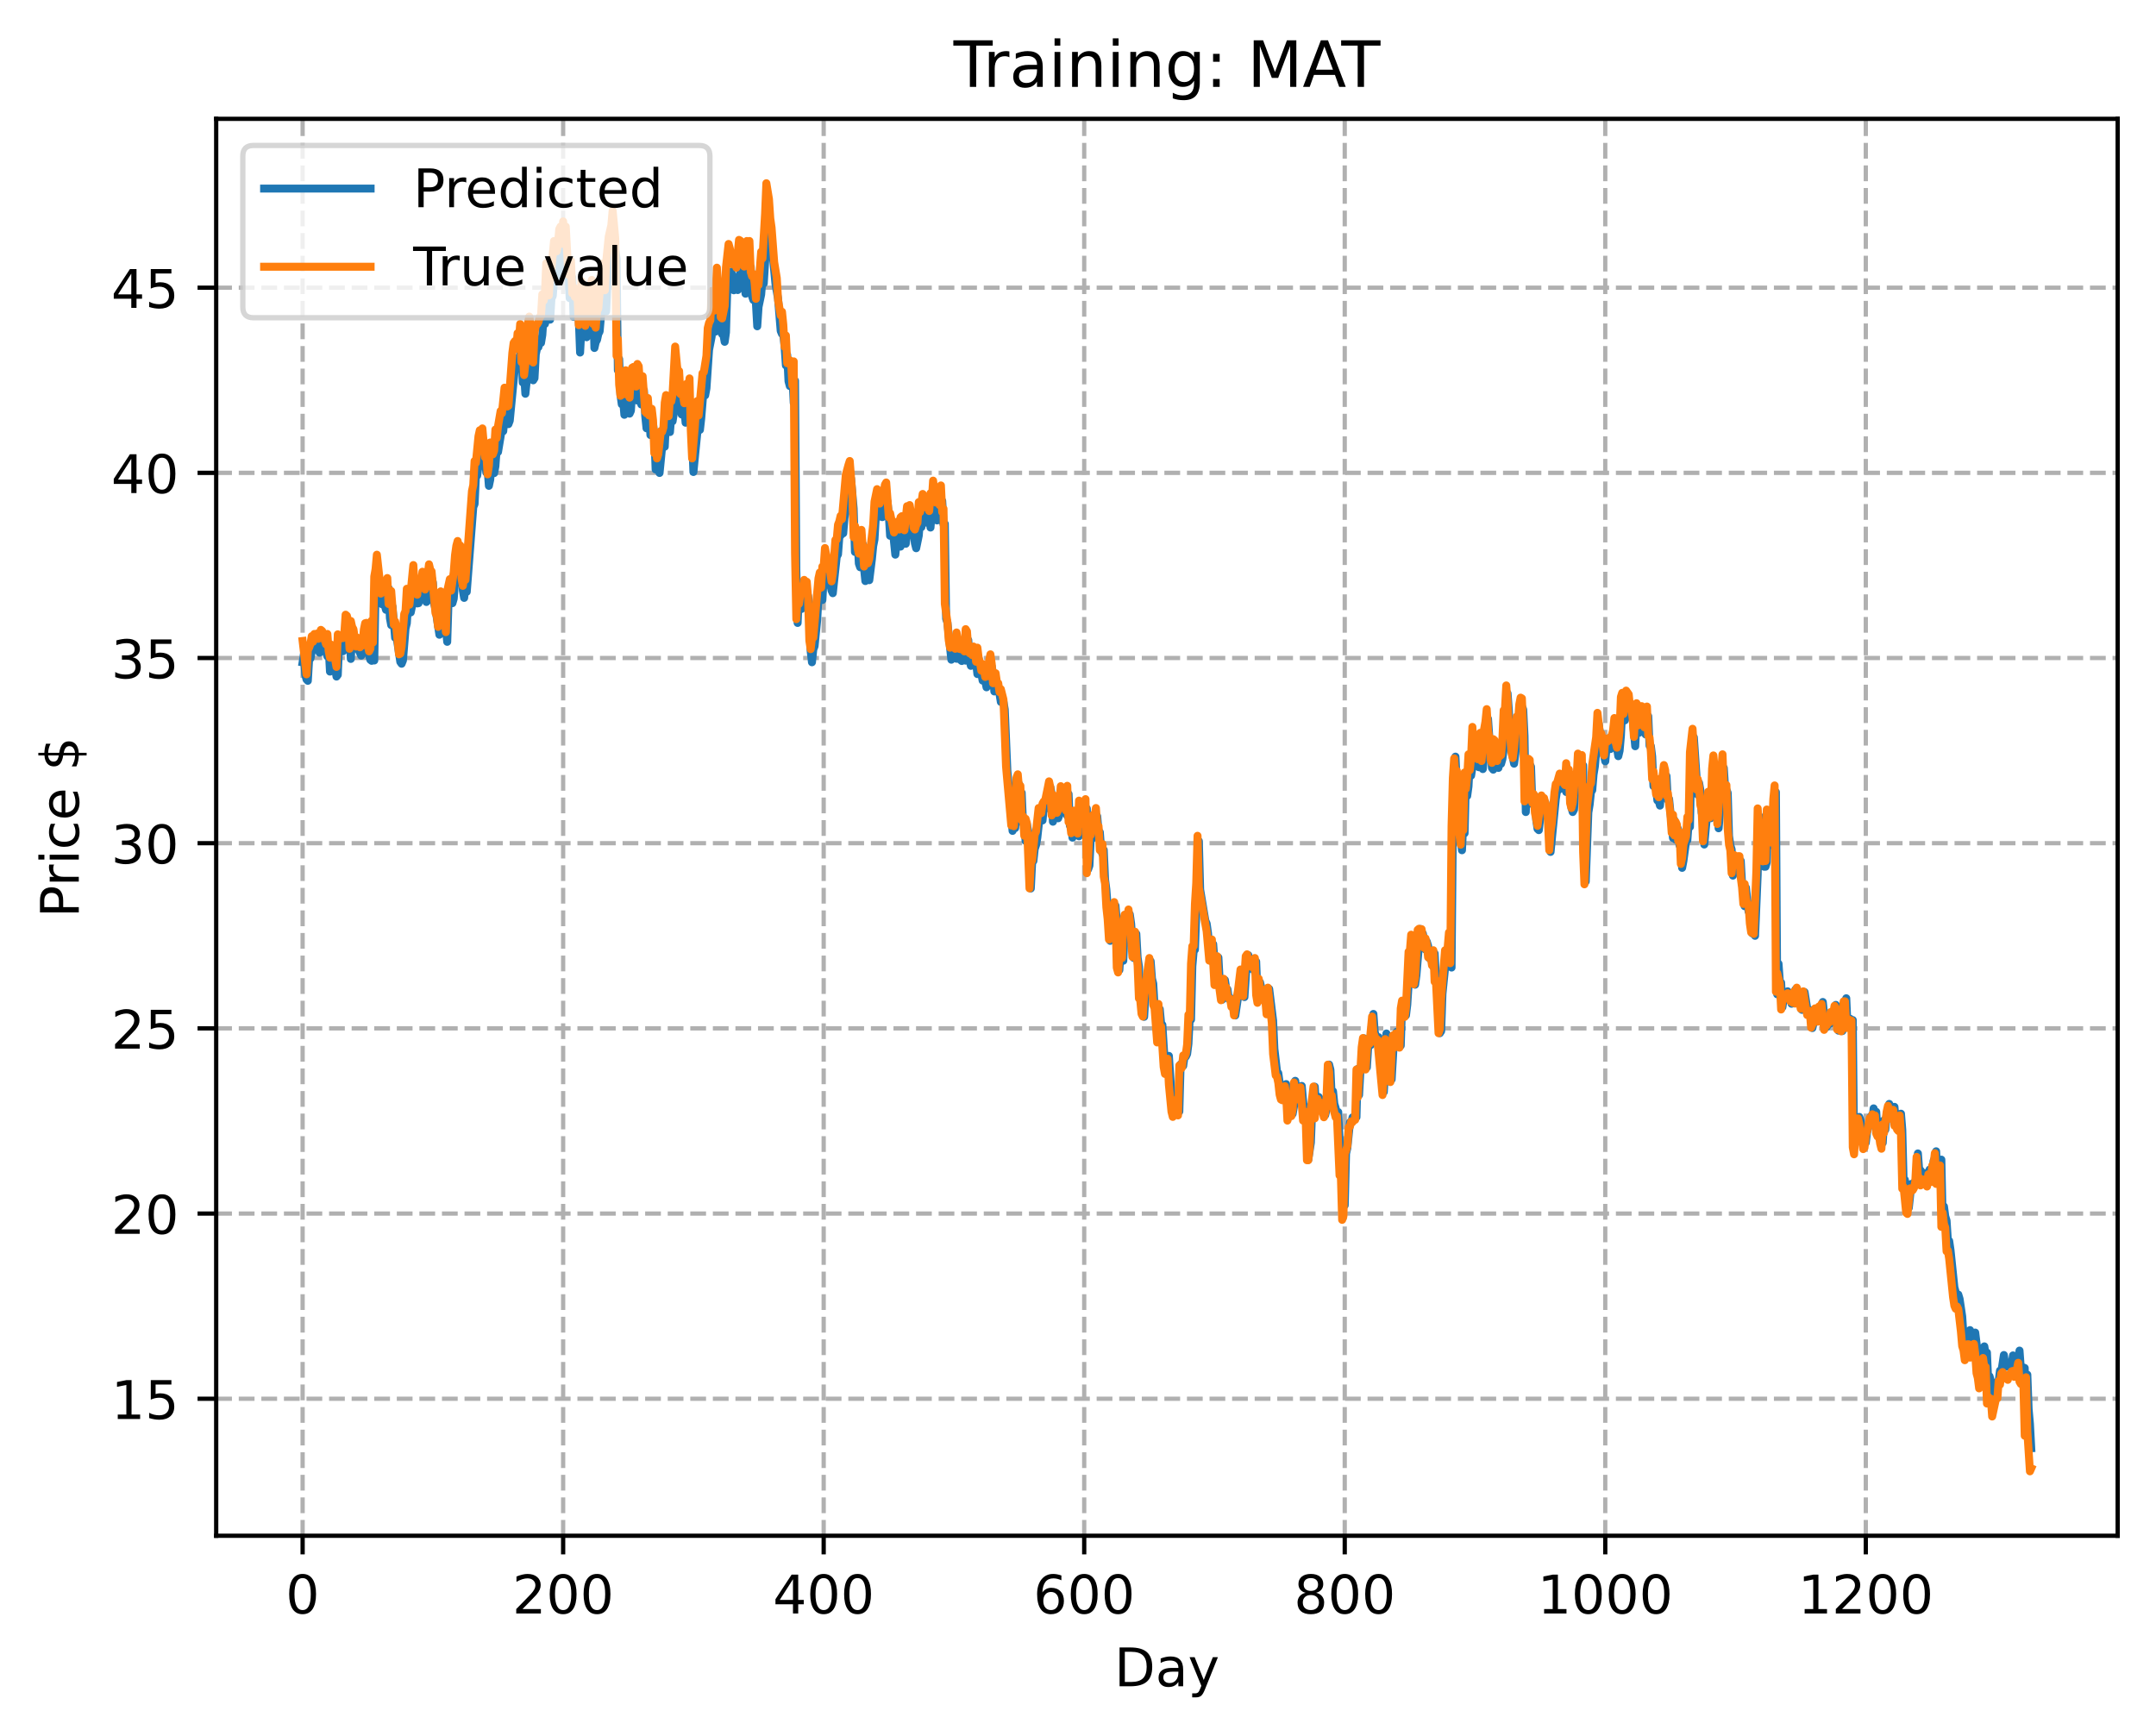<?xml version="1.0" encoding="utf-8" standalone="no"?>
<!DOCTYPE svg PUBLIC "-//W3C//DTD SVG 1.1//EN"
  "http://www.w3.org/Graphics/SVG/1.1/DTD/svg11.dtd">
<!-- Created with matplotlib (https://matplotlib.org/) -->
<svg height="325.986pt" version="1.1" viewBox="0 0 404.923 325.986" width="404.923pt" xmlns="http://www.w3.org/2000/svg" xmlns:xlink="http://www.w3.org/1999/xlink">
 <defs>
  <style type="text/css">
*{stroke-linecap:butt;stroke-linejoin:round;}
  </style>
 </defs>
 <g id="figure_1">
  <g id="patch_1">
   <path d="M 0 325.986 
L 404.923 325.986 
L 404.923 0 
L 0 0 
z
" style="fill:#ffffff;"/>
  </g>
  <g id="axes_1">
   <g id="patch_2">
    <path d="M 40.603 288.43 
L 397.723 288.43 
L 397.723 22.318 
L 40.603 22.318 
z
" style="fill:#ffffff;"/>
   </g>
   <g id="matplotlib.axis_1">
    <g id="xtick_1">
     <g id="line2d_1">
      <path clip-path="url(#p516877497a)" d="M 56.836 288.43 
L 56.836 22.318 
" style="fill:none;stroke:#b0b0b0;stroke-dasharray:2.96,1.28;stroke-dashoffset:0;stroke-width:0.8;"/>
     </g>
     <g id="line2d_2">
      <defs>
       <path d="M 0 0 
L 0 3.5 
" id="mb1d97ebc4e" style="stroke:#000000;stroke-width:0.8;"/>
      </defs>
      <g>
       <use style="stroke:#000000;stroke-width:0.8;" x="56.836" xlink:href="#mb1d97ebc4e" y="288.43"/>
      </g>
     </g>
     <g id="text_1">
      <!-- 0 -->
      <defs>
       <path d="M 31.781 66.406 
Q 24.172 66.406 20.328 58.906 
Q 16.5 51.422 16.5 36.375 
Q 16.5 21.391 20.328 13.891 
Q 24.172 6.391 31.781 6.391 
Q 39.453 6.391 43.281 13.891 
Q 47.125 21.391 47.125 36.375 
Q 47.125 51.422 43.281 58.906 
Q 39.453 66.406 31.781 66.406 
z
M 31.781 74.219 
Q 44.047 74.219 50.516 64.516 
Q 56.984 54.828 56.984 36.375 
Q 56.984 17.969 50.516 8.266 
Q 44.047 -1.422 31.781 -1.422 
Q 19.531 -1.422 13.062 8.266 
Q 6.594 17.969 6.594 36.375 
Q 6.594 54.828 13.062 64.516 
Q 19.531 74.219 31.781 74.219 
z
" id="DejaVuSans-48"/>
      </defs>
      <g transform="translate(53.655 303.029)scale(0.1 -0.1)">
       <use xlink:href="#DejaVuSans-48"/>
      </g>
     </g>
    </g>
    <g id="xtick_2">
     <g id="line2d_3">
      <path clip-path="url(#p516877497a)" d="M 105.766 288.43 
L 105.766 22.318 
" style="fill:none;stroke:#b0b0b0;stroke-dasharray:2.96,1.28;stroke-dashoffset:0;stroke-width:0.8;"/>
     </g>
     <g id="line2d_4">
      <g>
       <use style="stroke:#000000;stroke-width:0.8;" x="105.766" xlink:href="#mb1d97ebc4e" y="288.43"/>
      </g>
     </g>
     <g id="text_2">
      <!-- 200 -->
      <defs>
       <path d="M 19.188 8.297 
L 53.609 8.297 
L 53.609 0 
L 7.328 0 
L 7.328 8.297 
Q 12.938 14.109 22.625 23.891 
Q 32.328 33.688 34.812 36.531 
Q 39.547 41.844 41.422 45.531 
Q 43.312 49.219 43.312 52.781 
Q 43.312 58.594 39.234 62.25 
Q 35.156 65.922 28.609 65.922 
Q 23.969 65.922 18.812 64.312 
Q 13.672 62.703 7.812 59.422 
L 7.812 69.391 
Q 13.766 71.781 18.938 73 
Q 24.125 74.219 28.422 74.219 
Q 39.75 74.219 46.484 68.547 
Q 53.219 62.891 53.219 53.422 
Q 53.219 48.922 51.531 44.891 
Q 49.859 40.875 45.406 35.406 
Q 44.188 33.984 37.641 27.219 
Q 31.109 20.453 19.188 8.297 
z
" id="DejaVuSans-50"/>
      </defs>
      <g transform="translate(96.223 303.029)scale(0.1 -0.1)">
       <use xlink:href="#DejaVuSans-50"/>
       <use x="63.623" xlink:href="#DejaVuSans-48"/>
       <use x="127.246" xlink:href="#DejaVuSans-48"/>
      </g>
     </g>
    </g>
    <g id="xtick_3">
     <g id="line2d_5">
      <path clip-path="url(#p516877497a)" d="M 154.697 288.43 
L 154.697 22.318 
" style="fill:none;stroke:#b0b0b0;stroke-dasharray:2.96,1.28;stroke-dashoffset:0;stroke-width:0.8;"/>
     </g>
     <g id="line2d_6">
      <g>
       <use style="stroke:#000000;stroke-width:0.8;" x="154.697" xlink:href="#mb1d97ebc4e" y="288.43"/>
      </g>
     </g>
     <g id="text_3">
      <!-- 400 -->
      <defs>
       <path d="M 37.797 64.312 
L 12.891 25.391 
L 37.797 25.391 
z
M 35.203 72.906 
L 47.609 72.906 
L 47.609 25.391 
L 58.016 25.391 
L 58.016 17.188 
L 47.609 17.188 
L 47.609 0 
L 37.797 0 
L 37.797 17.188 
L 4.891 17.188 
L 4.891 26.703 
z
" id="DejaVuSans-52"/>
      </defs>
      <g transform="translate(145.153 303.029)scale(0.1 -0.1)">
       <use xlink:href="#DejaVuSans-52"/>
       <use x="63.623" xlink:href="#DejaVuSans-48"/>
       <use x="127.246" xlink:href="#DejaVuSans-48"/>
      </g>
     </g>
    </g>
    <g id="xtick_4">
     <g id="line2d_7">
      <path clip-path="url(#p516877497a)" d="M 203.628 288.43 
L 203.628 22.318 
" style="fill:none;stroke:#b0b0b0;stroke-dasharray:2.96,1.28;stroke-dashoffset:0;stroke-width:0.8;"/>
     </g>
     <g id="line2d_8">
      <g>
       <use style="stroke:#000000;stroke-width:0.8;" x="203.628" xlink:href="#mb1d97ebc4e" y="288.43"/>
      </g>
     </g>
     <g id="text_4">
      <!-- 600 -->
      <defs>
       <path d="M 33.016 40.375 
Q 26.375 40.375 22.484 35.828 
Q 18.609 31.297 18.609 23.391 
Q 18.609 15.531 22.484 10.953 
Q 26.375 6.391 33.016 6.391 
Q 39.656 6.391 43.531 10.953 
Q 47.406 15.531 47.406 23.391 
Q 47.406 31.297 43.531 35.828 
Q 39.656 40.375 33.016 40.375 
z
M 52.594 71.297 
L 52.594 62.312 
Q 48.875 64.062 45.094 64.984 
Q 41.312 65.922 37.594 65.922 
Q 27.828 65.922 22.672 59.328 
Q 17.531 52.734 16.797 39.406 
Q 19.672 43.656 24.016 45.922 
Q 28.375 48.188 33.594 48.188 
Q 44.578 48.188 50.953 41.516 
Q 57.328 34.859 57.328 23.391 
Q 57.328 12.156 50.688 5.359 
Q 44.047 -1.422 33.016 -1.422 
Q 20.359 -1.422 13.672 8.266 
Q 6.984 17.969 6.984 36.375 
Q 6.984 53.656 15.188 63.938 
Q 23.391 74.219 37.203 74.219 
Q 40.922 74.219 44.703 73.484 
Q 48.484 72.75 52.594 71.297 
z
" id="DejaVuSans-54"/>
      </defs>
      <g transform="translate(194.084 303.029)scale(0.1 -0.1)">
       <use xlink:href="#DejaVuSans-54"/>
       <use x="63.623" xlink:href="#DejaVuSans-48"/>
       <use x="127.246" xlink:href="#DejaVuSans-48"/>
      </g>
     </g>
    </g>
    <g id="xtick_5">
     <g id="line2d_9">
      <path clip-path="url(#p516877497a)" d="M 252.558 288.43 
L 252.558 22.318 
" style="fill:none;stroke:#b0b0b0;stroke-dasharray:2.96,1.28;stroke-dashoffset:0;stroke-width:0.8;"/>
     </g>
     <g id="line2d_10">
      <g>
       <use style="stroke:#000000;stroke-width:0.8;" x="252.558" xlink:href="#mb1d97ebc4e" y="288.43"/>
      </g>
     </g>
     <g id="text_5">
      <!-- 800 -->
      <defs>
       <path d="M 31.781 34.625 
Q 24.75 34.625 20.719 30.859 
Q 16.703 27.094 16.703 20.516 
Q 16.703 13.922 20.719 10.156 
Q 24.75 6.391 31.781 6.391 
Q 38.812 6.391 42.859 10.172 
Q 46.922 13.969 46.922 20.516 
Q 46.922 27.094 42.891 30.859 
Q 38.875 34.625 31.781 34.625 
z
M 21.922 38.812 
Q 15.578 40.375 12.031 44.719 
Q 8.5 49.078 8.5 55.328 
Q 8.5 64.062 14.719 69.141 
Q 20.953 74.219 31.781 74.219 
Q 42.672 74.219 48.875 69.141 
Q 55.078 64.062 55.078 55.328 
Q 55.078 49.078 51.531 44.719 
Q 48 40.375 41.703 38.812 
Q 48.828 37.156 52.797 32.312 
Q 56.781 27.484 56.781 20.516 
Q 56.781 9.906 50.312 4.234 
Q 43.844 -1.422 31.781 -1.422 
Q 19.734 -1.422 13.25 4.234 
Q 6.781 9.906 6.781 20.516 
Q 6.781 27.484 10.781 32.312 
Q 14.797 37.156 21.922 38.812 
z
M 18.312 54.391 
Q 18.312 48.734 21.844 45.562 
Q 25.391 42.391 31.781 42.391 
Q 38.141 42.391 41.719 45.562 
Q 45.312 48.734 45.312 54.391 
Q 45.312 60.062 41.719 63.234 
Q 38.141 66.406 31.781 66.406 
Q 25.391 66.406 21.844 63.234 
Q 18.312 60.062 18.312 54.391 
z
" id="DejaVuSans-56"/>
      </defs>
      <g transform="translate(243.015 303.029)scale(0.1 -0.1)">
       <use xlink:href="#DejaVuSans-56"/>
       <use x="63.623" xlink:href="#DejaVuSans-48"/>
       <use x="127.246" xlink:href="#DejaVuSans-48"/>
      </g>
     </g>
    </g>
    <g id="xtick_6">
     <g id="line2d_11">
      <path clip-path="url(#p516877497a)" d="M 301.489 288.43 
L 301.489 22.318 
" style="fill:none;stroke:#b0b0b0;stroke-dasharray:2.96,1.28;stroke-dashoffset:0;stroke-width:0.8;"/>
     </g>
     <g id="line2d_12">
      <g>
       <use style="stroke:#000000;stroke-width:0.8;" x="301.489" xlink:href="#mb1d97ebc4e" y="288.43"/>
      </g>
     </g>
     <g id="text_6">
      <!-- 1000 -->
      <defs>
       <path d="M 12.406 8.297 
L 28.516 8.297 
L 28.516 63.922 
L 10.984 60.406 
L 10.984 69.391 
L 28.422 72.906 
L 38.281 72.906 
L 38.281 8.297 
L 54.391 8.297 
L 54.391 0 
L 12.406 0 
z
" id="DejaVuSans-49"/>
      </defs>
      <g transform="translate(288.764 303.029)scale(0.1 -0.1)">
       <use xlink:href="#DejaVuSans-49"/>
       <use x="63.623" xlink:href="#DejaVuSans-48"/>
       <use x="127.246" xlink:href="#DejaVuSans-48"/>
       <use x="190.869" xlink:href="#DejaVuSans-48"/>
      </g>
     </g>
    </g>
    <g id="xtick_7">
     <g id="line2d_13">
      <path clip-path="url(#p516877497a)" d="M 350.419 288.43 
L 350.419 22.318 
" style="fill:none;stroke:#b0b0b0;stroke-dasharray:2.96,1.28;stroke-dashoffset:0;stroke-width:0.8;"/>
     </g>
     <g id="line2d_14">
      <g>
       <use style="stroke:#000000;stroke-width:0.8;" x="350.419" xlink:href="#mb1d97ebc4e" y="288.43"/>
      </g>
     </g>
     <g id="text_7">
      <!-- 1200 -->
      <g transform="translate(337.694 303.029)scale(0.1 -0.1)">
       <use xlink:href="#DejaVuSans-49"/>
       <use x="63.623" xlink:href="#DejaVuSans-50"/>
       <use x="127.246" xlink:href="#DejaVuSans-48"/>
       <use x="190.869" xlink:href="#DejaVuSans-48"/>
      </g>
     </g>
    </g>
    <g id="text_8">
     <!-- Day -->
     <defs>
      <path d="M 19.672 64.797 
L 19.672 8.109 
L 31.594 8.109 
Q 46.688 8.109 53.688 14.938 
Q 60.688 21.781 60.688 36.531 
Q 60.688 51.172 53.688 57.984 
Q 46.688 64.797 31.594 64.797 
z
M 9.812 72.906 
L 30.078 72.906 
Q 51.266 72.906 61.172 64.094 
Q 71.094 55.281 71.094 36.531 
Q 71.094 17.672 61.125 8.828 
Q 51.172 0 30.078 0 
L 9.812 0 
z
" id="DejaVuSans-68"/>
      <path d="M 34.281 27.484 
Q 23.391 27.484 19.188 25 
Q 14.984 22.516 14.984 16.5 
Q 14.984 11.719 18.141 8.906 
Q 21.297 6.109 26.703 6.109 
Q 34.188 6.109 38.703 11.406 
Q 43.219 16.703 43.219 25.484 
L 43.219 27.484 
z
M 52.203 31.203 
L 52.203 0 
L 43.219 0 
L 43.219 8.297 
Q 40.141 3.328 35.547 0.953 
Q 30.953 -1.422 24.312 -1.422 
Q 15.922 -1.422 10.953 3.297 
Q 6 8.016 6 15.922 
Q 6 25.141 12.172 29.828 
Q 18.359 34.516 30.609 34.516 
L 43.219 34.516 
L 43.219 35.406 
Q 43.219 41.609 39.141 45 
Q 35.062 48.391 27.688 48.391 
Q 23 48.391 18.547 47.266 
Q 14.109 46.141 10.016 43.891 
L 10.016 52.203 
Q 14.938 54.109 19.578 55.047 
Q 24.219 56 28.609 56 
Q 40.484 56 46.344 49.844 
Q 52.203 43.703 52.203 31.203 
z
" id="DejaVuSans-97"/>
      <path d="M 32.172 -5.078 
Q 28.375 -14.844 24.75 -17.812 
Q 21.141 -20.797 15.094 -20.797 
L 7.906 -20.797 
L 7.906 -13.281 
L 13.188 -13.281 
Q 16.891 -13.281 18.938 -11.516 
Q 21 -9.766 23.484 -3.219 
L 25.094 0.875 
L 2.984 54.688 
L 12.5 54.688 
L 29.594 11.922 
L 46.688 54.688 
L 56.203 54.688 
z
" id="DejaVuSans-121"/>
     </defs>
     <g transform="translate(209.29 316.707)scale(0.1 -0.1)">
      <use xlink:href="#DejaVuSans-68"/>
      <use x="77.002" xlink:href="#DejaVuSans-97"/>
      <use x="138.281" xlink:href="#DejaVuSans-121"/>
     </g>
    </g>
   </g>
   <g id="matplotlib.axis_2">
    <g id="ytick_1">
     <g id="line2d_15">
      <path clip-path="url(#p516877497a)" d="M 40.603 262.701 
L 397.723 262.701 
" style="fill:none;stroke:#b0b0b0;stroke-dasharray:2.96,1.28;stroke-dashoffset:0;stroke-width:0.8;"/>
     </g>
     <g id="line2d_16">
      <defs>
       <path d="M 0 0 
L -3.5 0 
" id="mcdc48c81e7" style="stroke:#000000;stroke-width:0.8;"/>
      </defs>
      <g>
       <use style="stroke:#000000;stroke-width:0.8;" x="40.603" xlink:href="#mcdc48c81e7" y="262.701"/>
      </g>
     </g>
     <g id="text_9">
      <!-- 15 -->
      <defs>
       <path d="M 10.797 72.906 
L 49.516 72.906 
L 49.516 64.594 
L 19.828 64.594 
L 19.828 46.734 
Q 21.969 47.469 24.109 47.828 
Q 26.266 48.188 28.422 48.188 
Q 40.625 48.188 47.75 41.5 
Q 54.891 34.812 54.891 23.391 
Q 54.891 11.625 47.562 5.094 
Q 40.234 -1.422 26.906 -1.422 
Q 22.312 -1.422 17.547 -0.641 
Q 12.797 0.141 7.719 1.703 
L 7.719 11.625 
Q 12.109 9.234 16.797 8.062 
Q 21.484 6.891 26.703 6.891 
Q 35.156 6.891 40.078 11.328 
Q 45.016 15.766 45.016 23.391 
Q 45.016 31 40.078 35.438 
Q 35.156 39.891 26.703 39.891 
Q 22.75 39.891 18.812 39.016 
Q 14.891 38.141 10.797 36.281 
z
" id="DejaVuSans-53"/>
      </defs>
      <g transform="translate(20.878 266.5)scale(0.1 -0.1)">
       <use xlink:href="#DejaVuSans-49"/>
       <use x="63.623" xlink:href="#DejaVuSans-53"/>
      </g>
     </g>
    </g>
    <g id="ytick_2">
     <g id="line2d_17">
      <path clip-path="url(#p516877497a)" d="M 40.603 227.922 
L 397.723 227.922 
" style="fill:none;stroke:#b0b0b0;stroke-dasharray:2.96,1.28;stroke-dashoffset:0;stroke-width:0.8;"/>
     </g>
     <g id="line2d_18">
      <g>
       <use style="stroke:#000000;stroke-width:0.8;" x="40.603" xlink:href="#mcdc48c81e7" y="227.922"/>
      </g>
     </g>
     <g id="text_10">
      <!-- 20 -->
      <g transform="translate(20.878 231.722)scale(0.1 -0.1)">
       <use xlink:href="#DejaVuSans-50"/>
       <use x="63.623" xlink:href="#DejaVuSans-48"/>
      </g>
     </g>
    </g>
    <g id="ytick_3">
     <g id="line2d_19">
      <path clip-path="url(#p516877497a)" d="M 40.603 193.144 
L 397.723 193.144 
" style="fill:none;stroke:#b0b0b0;stroke-dasharray:2.96,1.28;stroke-dashoffset:0;stroke-width:0.8;"/>
     </g>
     <g id="line2d_20">
      <g>
       <use style="stroke:#000000;stroke-width:0.8;" x="40.603" xlink:href="#mcdc48c81e7" y="193.144"/>
      </g>
     </g>
     <g id="text_11">
      <!-- 25 -->
      <g transform="translate(20.878 196.943)scale(0.1 -0.1)">
       <use xlink:href="#DejaVuSans-50"/>
       <use x="63.623" xlink:href="#DejaVuSans-53"/>
      </g>
     </g>
    </g>
    <g id="ytick_4">
     <g id="line2d_21">
      <path clip-path="url(#p516877497a)" d="M 40.603 158.365 
L 397.723 158.365 
" style="fill:none;stroke:#b0b0b0;stroke-dasharray:2.96,1.28;stroke-dashoffset:0;stroke-width:0.8;"/>
     </g>
     <g id="line2d_22">
      <g>
       <use style="stroke:#000000;stroke-width:0.8;" x="40.603" xlink:href="#mcdc48c81e7" y="158.365"/>
      </g>
     </g>
     <g id="text_12">
      <!-- 30 -->
      <defs>
       <path d="M 40.578 39.312 
Q 47.656 37.797 51.625 33 
Q 55.609 28.219 55.609 21.188 
Q 55.609 10.406 48.188 4.484 
Q 40.766 -1.422 27.094 -1.422 
Q 22.516 -1.422 17.656 -0.516 
Q 12.797 0.391 7.625 2.203 
L 7.625 11.719 
Q 11.719 9.328 16.594 8.109 
Q 21.484 6.891 26.812 6.891 
Q 36.078 6.891 40.938 10.547 
Q 45.797 14.203 45.797 21.188 
Q 45.797 27.641 41.281 31.266 
Q 36.766 34.906 28.719 34.906 
L 20.219 34.906 
L 20.219 43.016 
L 29.109 43.016 
Q 36.375 43.016 40.234 45.922 
Q 44.094 48.828 44.094 54.297 
Q 44.094 59.906 40.109 62.906 
Q 36.141 65.922 28.719 65.922 
Q 24.656 65.922 20.016 65.031 
Q 15.375 64.156 9.812 62.312 
L 9.812 71.094 
Q 15.438 72.656 20.344 73.438 
Q 25.25 74.219 29.594 74.219 
Q 40.828 74.219 47.359 69.109 
Q 53.906 64.016 53.906 55.328 
Q 53.906 49.266 50.438 45.094 
Q 46.969 40.922 40.578 39.312 
z
" id="DejaVuSans-51"/>
      </defs>
      <g transform="translate(20.878 162.164)scale(0.1 -0.1)">
       <use xlink:href="#DejaVuSans-51"/>
       <use x="63.623" xlink:href="#DejaVuSans-48"/>
      </g>
     </g>
    </g>
    <g id="ytick_5">
     <g id="line2d_23">
      <path clip-path="url(#p516877497a)" d="M 40.603 123.586 
L 397.723 123.586 
" style="fill:none;stroke:#b0b0b0;stroke-dasharray:2.96,1.28;stroke-dashoffset:0;stroke-width:0.8;"/>
     </g>
     <g id="line2d_24">
      <g>
       <use style="stroke:#000000;stroke-width:0.8;" x="40.603" xlink:href="#mcdc48c81e7" y="123.586"/>
      </g>
     </g>
     <g id="text_13">
      <!-- 35 -->
      <g transform="translate(20.878 127.386)scale(0.1 -0.1)">
       <use xlink:href="#DejaVuSans-51"/>
       <use x="63.623" xlink:href="#DejaVuSans-53"/>
      </g>
     </g>
    </g>
    <g id="ytick_6">
     <g id="line2d_25">
      <path clip-path="url(#p516877497a)" d="M 40.603 88.808 
L 397.723 88.808 
" style="fill:none;stroke:#b0b0b0;stroke-dasharray:2.96,1.28;stroke-dashoffset:0;stroke-width:0.8;"/>
     </g>
     <g id="line2d_26">
      <g>
       <use style="stroke:#000000;stroke-width:0.8;" x="40.603" xlink:href="#mcdc48c81e7" y="88.808"/>
      </g>
     </g>
     <g id="text_14">
      <!-- 40 -->
      <g transform="translate(20.878 92.607)scale(0.1 -0.1)">
       <use xlink:href="#DejaVuSans-52"/>
       <use x="63.623" xlink:href="#DejaVuSans-48"/>
      </g>
     </g>
    </g>
    <g id="ytick_7">
     <g id="line2d_27">
      <path clip-path="url(#p516877497a)" d="M 40.603 54.029 
L 397.723 54.029 
" style="fill:none;stroke:#b0b0b0;stroke-dasharray:2.96,1.28;stroke-dashoffset:0;stroke-width:0.8;"/>
     </g>
     <g id="line2d_28">
      <g>
       <use style="stroke:#000000;stroke-width:0.8;" x="40.603" xlink:href="#mcdc48c81e7" y="54.029"/>
      </g>
     </g>
     <g id="text_15">
      <!-- 45 -->
      <g transform="translate(20.878 57.828)scale(0.1 -0.1)">
       <use xlink:href="#DejaVuSans-52"/>
       <use x="63.623" xlink:href="#DejaVuSans-53"/>
      </g>
     </g>
    </g>
    <g id="text_16">
     <!-- Price $ -->
     <defs>
      <path d="M 19.672 64.797 
L 19.672 37.406 
L 32.078 37.406 
Q 38.969 37.406 42.719 40.969 
Q 46.484 44.531 46.484 51.125 
Q 46.484 57.672 42.719 61.234 
Q 38.969 64.797 32.078 64.797 
z
M 9.812 72.906 
L 32.078 72.906 
Q 44.344 72.906 50.609 67.359 
Q 56.891 61.812 56.891 51.125 
Q 56.891 40.328 50.609 34.812 
Q 44.344 29.297 32.078 29.297 
L 19.672 29.297 
L 19.672 0 
L 9.812 0 
z
" id="DejaVuSans-80"/>
      <path d="M 41.109 46.297 
Q 39.594 47.172 37.812 47.578 
Q 36.031 48 33.891 48 
Q 26.266 48 22.188 43.047 
Q 18.109 38.094 18.109 28.812 
L 18.109 0 
L 9.078 0 
L 9.078 54.688 
L 18.109 54.688 
L 18.109 46.188 
Q 20.953 51.172 25.484 53.578 
Q 30.031 56 36.531 56 
Q 37.453 56 38.578 55.875 
Q 39.703 55.766 41.062 55.516 
z
" id="DejaVuSans-114"/>
      <path d="M 9.422 54.688 
L 18.406 54.688 
L 18.406 0 
L 9.422 0 
z
M 9.422 75.984 
L 18.406 75.984 
L 18.406 64.594 
L 9.422 64.594 
z
" id="DejaVuSans-105"/>
      <path d="M 48.781 52.594 
L 48.781 44.188 
Q 44.969 46.297 41.141 47.344 
Q 37.312 48.391 33.406 48.391 
Q 24.656 48.391 19.812 42.844 
Q 14.984 37.312 14.984 27.297 
Q 14.984 17.281 19.812 11.734 
Q 24.656 6.203 33.406 6.203 
Q 37.312 6.203 41.141 7.25 
Q 44.969 8.297 48.781 10.406 
L 48.781 2.094 
Q 45.016 0.344 40.984 -0.531 
Q 36.969 -1.422 32.422 -1.422 
Q 20.062 -1.422 12.781 6.344 
Q 5.516 14.109 5.516 27.297 
Q 5.516 40.672 12.859 48.328 
Q 20.219 56 33.016 56 
Q 37.156 56 41.109 55.141 
Q 45.062 54.297 48.781 52.594 
z
" id="DejaVuSans-99"/>
      <path d="M 56.203 29.594 
L 56.203 25.203 
L 14.891 25.203 
Q 15.484 15.922 20.484 11.062 
Q 25.484 6.203 34.422 6.203 
Q 39.594 6.203 44.453 7.469 
Q 49.312 8.734 54.109 11.281 
L 54.109 2.781 
Q 49.266 0.734 44.188 -0.344 
Q 39.109 -1.422 33.891 -1.422 
Q 20.797 -1.422 13.156 6.188 
Q 5.516 13.812 5.516 26.812 
Q 5.516 40.234 12.766 48.109 
Q 20.016 56 32.328 56 
Q 43.359 56 49.781 48.891 
Q 56.203 41.797 56.203 29.594 
z
M 47.219 32.234 
Q 47.125 39.594 43.094 43.984 
Q 39.062 48.391 32.422 48.391 
Q 24.906 48.391 20.391 44.141 
Q 15.875 39.891 15.188 32.172 
z
" id="DejaVuSans-101"/>
      <path id="DejaVuSans-32"/>
      <path d="M 33.797 -14.703 
L 28.906 -14.703 
L 28.859 0 
Q 23.734 0.094 18.609 1.188 
Q 13.484 2.297 8.297 4.5 
L 8.297 13.281 
Q 13.281 10.156 18.375 8.562 
Q 23.484 6.984 28.906 6.938 
L 28.906 29.203 
Q 18.109 30.953 13.203 35.156 
Q 8.297 39.359 8.297 46.688 
Q 8.297 54.641 13.625 59.219 
Q 18.953 63.812 28.906 64.5 
L 28.906 75.984 
L 33.797 75.984 
L 33.797 64.656 
Q 38.328 64.453 42.578 63.688 
Q 46.828 62.938 50.875 61.625 
L 50.875 53.078 
Q 46.828 55.125 42.547 56.25 
Q 38.281 57.375 33.797 57.562 
L 33.797 36.719 
Q 44.875 35.016 50.094 30.609 
Q 55.328 26.219 55.328 18.609 
Q 55.328 10.359 49.781 5.594 
Q 44.234 0.828 33.797 0.094 
z
M 28.906 37.594 
L 28.906 57.625 
Q 23.25 56.984 20.266 54.391 
Q 17.281 51.812 17.281 47.516 
Q 17.281 43.312 20.031 40.969 
Q 22.797 38.625 28.906 37.594 
z
M 33.797 28.219 
L 33.797 7.078 
Q 39.984 7.906 43.141 10.594 
Q 46.297 13.281 46.297 17.672 
Q 46.297 21.969 43.281 24.5 
Q 40.281 27.047 33.797 28.219 
z
" id="DejaVuSans-36"/>
     </defs>
     <g transform="translate(14.798 172.342)rotate(-90)scale(0.1 -0.1)">
      <use xlink:href="#DejaVuSans-80"/>
      <use x="58.553" xlink:href="#DejaVuSans-114"/>
      <use x="99.666" xlink:href="#DejaVuSans-105"/>
      <use x="127.449" xlink:href="#DejaVuSans-99"/>
      <use x="182.43" xlink:href="#DejaVuSans-101"/>
      <use x="243.953" xlink:href="#DejaVuSans-32"/>
      <use x="275.74" xlink:href="#DejaVuSans-36"/>
     </g>
    </g>
   </g>
   <g id="line2d_29">
    <path clip-path="url(#p516877497a)" d="M 56.836 124.39 
L 57.081 122.837 
L 57.325 126.686 
L 57.57 127.613 
L 57.814 127.865 
L 58.059 123.69 
L 58.304 123.677 
L 58.548 122.387 
L 59.038 121.897 
L 59.282 120.853 
L 59.527 121.815 
L 59.772 120.751 
L 60.016 122.588 
L 60.506 120.416 
L 60.75 120.863 
L 61.24 122.494 
L 61.484 123.277 
L 61.729 121.631 
L 61.974 126.131 
L 62.218 125.681 
L 62.463 122.54 
L 63.197 127.067 
L 63.441 126.747 
L 63.686 120.675 
L 63.931 122.104 
L 64.175 122.122 
L 64.42 122.312 
L 64.909 120.899 
L 65.154 118.515 
L 65.399 118.534 
L 65.643 119.239 
L 65.888 123.755 
L 66.133 118.764 
L 66.377 120.307 
L 66.622 121.097 
L 66.867 121.206 
L 67.111 121.913 
L 67.356 122.065 
L 67.845 123.139 
L 68.09 122.285 
L 68.335 122.439 
L 68.579 120.398 
L 69.069 119.466 
L 69.313 123.066 
L 69.558 123.924 
L 69.802 124.112 
L 70.047 119.653 
L 70.292 124.048 
L 70.536 110.27 
L 71.026 108.061 
L 71.76 113.486 
L 72.004 112.769 
L 72.494 114.53 
L 72.738 113.973 
L 72.983 110.464 
L 73.228 116.079 
L 73.472 117.402 
L 73.717 113.921 
L 74.206 119.776 
L 74.451 119.397 
L 75.185 124.318 
L 75.429 124.658 
L 75.674 124.054 
L 76.163 118.039 
L 76.408 117.051 
L 76.653 113.197 
L 76.897 113.489 
L 77.142 115.025 
L 77.631 112.643 
L 77.876 109.429 
L 78.121 112.957 
L 78.365 113.333 
L 78.61 113.286 
L 78.855 110.961 
L 79.099 112.626 
L 79.589 109.438 
L 80.078 113.06 
L 80.323 112.713 
L 80.812 108.704 
L 81.056 108.48 
L 81.301 109.418 
L 81.546 113.419 
L 81.79 114.38 
L 82.524 119.214 
L 83.014 111.924 
L 83.503 115.602 
L 83.992 120.543 
L 84.237 112.862 
L 84.726 111.065 
L 84.971 113.284 
L 85.216 112.44 
L 85.705 105.78 
L 85.95 105.549 
L 86.194 104.758 
L 86.439 104.851 
L 86.684 104.565 
L 86.928 110.902 
L 87.173 112.293 
L 87.417 109.9 
L 87.662 111.148 
L 88.885 95.231 
L 89.13 94.666 
L 89.375 89.658 
L 89.619 89.325 
L 90.109 85.506 
L 90.353 84.359 
L 90.598 86.115 
L 90.843 83.834 
L 91.332 88.752 
L 91.577 88.12 
L 91.821 91.249 
L 92.066 90.091 
L 92.311 86.433 
L 92.555 86.236 
L 92.8 88.861 
L 93.044 87.56 
L 93.289 84.201 
L 93.534 84.889 
L 94.268 80.476 
L 94.512 80.983 
L 95.002 75.941 
L 95.246 77.333 
L 95.491 79.657 
L 95.736 79.011 
L 96.714 68.9 
L 96.959 67.269 
L 97.204 68.85 
L 97.448 67.147 
L 97.693 67.017 
L 97.938 64.417 
L 98.182 71.84 
L 98.427 70.196 
L 98.672 73.952 
L 99.161 69.277 
L 99.405 64.374 
L 99.65 63.328 
L 99.895 65.028 
L 100.139 71.427 
L 100.384 71.027 
L 100.629 66.535 
L 100.873 65.36 
L 101.118 65.199 
L 101.363 63.933 
L 101.607 64.402 
L 101.852 62.912 
L 102.097 59.272 
L 102.341 60.843 
L 102.586 59.934 
L 102.831 54.62 
L 103.32 60.032 
L 103.565 56.086 
L 103.809 55.605 
L 104.299 49.502 
L 104.788 52.118 
L 105.032 50.295 
L 105.277 47.527 
L 105.522 47.118 
L 105.766 48.564 
L 106.011 46.649 
L 106.256 50.78 
L 106.5 48.038 
L 106.745 50.478 
L 106.99 55.996 
L 107.479 52.132 
L 107.724 59.516 
L 107.968 57.782 
L 108.213 58.378 
L 108.458 59.357 
L 108.702 59.804 
L 108.947 66.213 
L 109.436 57.058 
L 109.681 59.567 
L 109.926 60.612 
L 110.17 63.341 
L 110.415 58.461 
L 110.904 62.297 
L 111.149 57.732 
L 111.393 55.838 
L 111.638 65.356 
L 111.883 64.277 
L 112.127 63.826 
L 112.372 62.71 
L 112.617 62.251 
L 113.106 56.658 
L 113.351 53.662 
L 113.595 58.478 
L 113.84 58.488 
L 114.085 52.977 
L 114.329 51.99 
L 114.574 49.495 
L 114.819 48.528 
L 115.063 46.067 
L 115.308 45.458 
L 115.797 48.564 
L 116.042 69.547 
L 116.287 67.437 
L 116.531 74.141 
L 116.776 75.927 
L 117.02 74.959 
L 117.265 77.903 
L 117.754 72.558 
L 118.244 77.684 
L 118.488 77.148 
L 118.733 73.32 
L 118.978 73.354 
L 119.222 72.685 
L 119.467 73.313 
L 119.712 75.229 
L 119.956 71.838 
L 120.201 72.672 
L 120.446 75.968 
L 120.69 74.08 
L 120.935 73.302 
L 121.18 78.1 
L 121.424 80.436 
L 121.914 77.976 
L 122.158 81.708 
L 122.648 79.628 
L 122.892 81.604 
L 123.137 88.177 
L 123.381 86.522 
L 123.626 88.223 
L 123.871 88.831 
L 124.36 83.877 
L 124.849 83.898 
L 125.094 78.744 
L 125.339 77.453 
L 125.583 78.873 
L 125.828 81.144 
L 126.073 77.937 
L 126.317 79.128 
L 126.562 77.558 
L 127.051 68.73 
L 127.296 70.69 
L 127.541 73.733 
L 127.785 73.251 
L 128.03 77.849 
L 128.519 76.879 
L 128.764 79.392 
L 129.008 76.306 
L 129.253 74.73 
L 129.498 77 
L 129.742 75.401 
L 130.232 88.648 
L 131.21 78.731 
L 131.455 80.737 
L 131.7 78.558 
L 132.189 72.572 
L 132.434 74.257 
L 132.678 72.938 
L 133.168 65.711 
L 133.657 63.214 
L 133.902 59.574 
L 134.146 60.341 
L 134.391 62.277 
L 134.636 59.773 
L 134.88 54.02 
L 135.125 57.929 
L 135.369 59.879 
L 135.614 62.737 
L 135.859 62.809 
L 136.103 64.197 
L 136.348 62.419 
L 136.593 53.967 
L 136.837 51.846 
L 137.082 51.923 
L 137.327 50.995 
L 137.571 51.789 
L 137.816 54.517 
L 138.061 53.516 
L 138.305 53.801 
L 138.55 54.474 
L 139.284 49.392 
L 139.529 52.169 
L 139.773 52.967 
L 140.018 55.161 
L 140.507 50.086 
L 140.752 50.179 
L 140.996 50.15 
L 141.241 55.634 
L 141.486 56.337 
L 141.73 54.557 
L 141.975 56.994 
L 142.22 61.283 
L 142.464 57.64 
L 142.954 55.311 
L 143.198 52.377 
L 143.443 53.238 
L 143.932 45.494 
L 144.177 39.769 
L 144.422 40.44 
L 145.645 53.341 
L 146.134 56.138 
L 146.624 62.147 
L 146.868 62.725 
L 147.113 62.804 
L 147.357 65.1 
L 147.602 68.634 
L 147.847 66.668 
L 148.091 71.589 
L 148.336 72.506 
L 148.581 70.71 
L 148.825 70.656 
L 149.07 75.667 
L 149.315 71.505 
L 149.559 107.183 
L 149.804 116.997 
L 150.049 111.216 
L 150.293 113.773 
L 150.538 114.372 
L 151.027 112.633 
L 151.272 110.658 
L 151.517 113.53 
L 151.761 111.886 
L 152.006 113.868 
L 152.251 122.264 
L 152.495 124.383 
L 152.74 121.991 
L 152.984 121.366 
L 153.474 116.462 
L 153.718 112.226 
L 154.208 110.075 
L 154.452 112.689 
L 154.697 108.385 
L 154.942 109.127 
L 155.186 106.126 
L 155.431 105.662 
L 155.676 106.235 
L 155.92 109.614 
L 156.165 110.884 
L 156.41 111.41 
L 157.144 104.57 
L 157.388 104.124 
L 157.633 100.855 
L 157.878 100.58 
L 158.122 99.623 
L 158.367 100.164 
L 158.612 97.163 
L 158.856 96.171 
L 159.101 91.819 
L 159.345 91.376 
L 159.59 90.315 
L 159.835 89.872 
L 160.324 95.522 
L 160.569 103.664 
L 160.813 100.895 
L 161.058 101.352 
L 161.303 105.848 
L 161.547 106.537 
L 161.792 103.228 
L 162.037 102.203 
L 162.281 106.788 
L 162.526 109.13 
L 162.771 104.391 
L 163.26 108.966 
L 163.749 105.052 
L 163.994 102.566 
L 164.239 101.318 
L 164.483 97.129 
L 164.728 96.057 
L 164.972 95.843 
L 165.217 96.2 
L 165.462 97.039 
L 165.706 97.123 
L 165.951 96.435 
L 166.44 94.212 
L 166.685 94.206 
L 166.93 96.756 
L 167.174 100.63 
L 167.419 99.248 
L 167.664 99.385 
L 168.153 104.17 
L 168.398 101.934 
L 168.642 100.789 
L 168.887 100.777 
L 169.132 102.659 
L 169.376 100.348 
L 169.621 99.986 
L 170.11 102.132 
L 170.6 98.325 
L 170.844 99.853 
L 171.089 98.103 
L 171.333 99.018 
L 171.578 99.423 
L 171.823 102.002 
L 172.067 102.963 
L 172.557 100.578 
L 172.801 97.331 
L 173.046 99.014 
L 173.535 95.924 
L 173.78 97.383 
L 174.025 98.159 
L 174.269 97.761 
L 174.514 96.456 
L 174.759 99.081 
L 175.003 95.873 
L 175.248 96.58 
L 175.493 92.841 
L 175.737 96.14 
L 175.982 97.744 
L 176.227 94.235 
L 176.716 97.764 
L 176.96 94.088 
L 177.205 98.497 
L 177.45 98.385 
L 177.694 116.198 
L 177.939 116.948 
L 178.673 123.9 
L 178.918 123.184 
L 179.162 123.32 
L 179.407 122.805 
L 179.652 123.723 
L 179.896 120.613 
L 180.386 123.945 
L 180.63 124.146 
L 181.12 122.952 
L 181.364 124.076 
L 181.609 120.018 
L 181.854 120.223 
L 182.098 123.979 
L 182.343 125.055 
L 182.588 124.706 
L 182.832 124.731 
L 183.077 123.597 
L 183.321 124.435 
L 183.566 126.597 
L 183.811 123.688 
L 184.545 127.82 
L 184.789 126.558 
L 185.279 129.084 
L 185.523 128.747 
L 185.768 128.67 
L 186.013 126.303 
L 186.257 125.142 
L 186.502 126.485 
L 186.747 129.863 
L 186.991 129.391 
L 187.236 128.231 
L 187.481 129.81 
L 187.725 130.342 
L 187.97 131.836 
L 188.215 131.228 
L 188.459 131.77 
L 188.704 133.239 
L 189.193 144.706 
L 190.172 156.053 
L 190.416 155.098 
L 190.661 155.533 
L 191.15 147.659 
L 191.395 147.263 
L 191.64 149.06 
L 191.884 148.899 
L 192.129 154.606 
L 192.374 154.523 
L 192.618 157.953 
L 192.863 154.827 
L 193.108 156.093 
L 193.597 166.87 
L 193.842 162.03 
L 194.086 161.698 
L 194.331 159.44 
L 194.575 158.73 
L 194.82 157.334 
L 195.309 152.898 
L 195.799 154.09 
L 196.043 151.531 
L 196.288 151.593 
L 196.533 151.811 
L 196.777 150.767 
L 197.267 147.822 
L 197.511 149.16 
L 197.756 154.328 
L 198.001 150.149 
L 198.245 151.03 
L 198.49 152.755 
L 198.735 153.685 
L 199.224 152.418 
L 199.469 149.141 
L 199.713 149.348 
L 199.958 151.003 
L 200.203 151.125 
L 200.447 153.224 
L 200.692 149.127 
L 200.936 155.054 
L 201.181 154.92 
L 201.426 157.322 
L 201.67 154.785 
L 201.915 153.794 
L 202.16 153.984 
L 202.404 153.921 
L 202.649 157.059 
L 202.894 151.613 
L 203.138 154.033 
L 203.383 155.135 
L 203.628 155.285 
L 203.872 154.867 
L 204.117 151.868 
L 204.362 163.269 
L 204.606 162.581 
L 204.851 157.323 
L 205.096 157.576 
L 205.585 153.86 
L 205.83 154.983 
L 206.074 153.328 
L 206.319 156.207 
L 206.563 156.302 
L 206.808 159.641 
L 207.053 160.385 
L 207.297 159.637 
L 207.542 165.187 
L 207.787 167.062 
L 208.521 176.7 
L 208.765 174.113 
L 209.01 174.634 
L 209.499 170.088 
L 209.744 172.872 
L 209.989 182.198 
L 210.233 182.182 
L 210.478 178.254 
L 210.967 180.444 
L 211.212 174.544 
L 211.457 172.108 
L 211.946 172.948 
L 212.191 171.733 
L 212.435 173.47 
L 212.924 179.916 
L 213.169 175.848 
L 213.414 175.399 
L 213.658 179.855 
L 213.903 181.502 
L 214.148 187.287 
L 214.392 187.592 
L 214.637 190.2 
L 214.882 190.973 
L 215.126 187.002 
L 216.105 180.529 
L 216.35 183.771 
L 216.594 184.751 
L 216.839 188.998 
L 217.084 189.896 
L 217.573 195.14 
L 217.818 189.525 
L 218.062 192.221 
L 218.307 192.484 
L 218.796 200.215 
L 219.041 201.282 
L 219.53 198.311 
L 220.019 205.726 
L 220.264 208.512 
L 220.509 208.744 
L 220.753 208.499 
L 220.998 207.884 
L 221.243 206.228 
L 221.487 208.766 
L 221.732 199.884 
L 221.977 200.166 
L 222.221 200.181 
L 222.466 198.399 
L 222.711 198.463 
L 222.955 197.952 
L 223.2 196.051 
L 223.445 191.171 
L 223.689 191.507 
L 223.934 181.457 
L 224.179 178.655 
L 224.423 178.358 
L 225.157 157.97 
L 225.402 167.067 
L 226.38 172.923 
L 226.625 173.465 
L 226.87 175.202 
L 227.359 180.435 
L 227.848 177.324 
L 228.093 180.38 
L 228.338 184.852 
L 228.582 181.307 
L 228.827 179.829 
L 229.072 184.296 
L 229.561 187.751 
L 230.05 184.062 
L 230.295 185.67 
L 230.539 185.815 
L 230.784 187.614 
L 231.029 187.647 
L 231.273 187.545 
L 231.518 188.984 
L 231.763 188.878 
L 232.007 190.718 
L 233.231 182.469 
L 233.475 185.74 
L 233.72 187.265 
L 234.209 179.946 
L 234.454 179.394 
L 234.699 181.946 
L 234.943 180.667 
L 235.188 180.609 
L 235.433 181.089 
L 235.677 182.548 
L 235.922 180.592 
L 236.167 186.69 
L 236.411 187.744 
L 236.656 184.515 
L 236.9 185.618 
L 237.145 187.763 
L 237.39 186.447 
L 237.634 186.195 
L 237.879 187.445 
L 238.124 190.311 
L 238.368 185.736 
L 239.102 191.679 
L 239.347 197.001 
L 239.836 201.246 
L 240.081 201.556 
L 240.57 205.077 
L 241.06 206.582 
L 241.304 205.686 
L 241.549 203.608 
L 241.794 205.124 
L 242.038 209.497 
L 242.283 208.624 
L 242.527 207.048 
L 242.772 209.204 
L 243.017 207.812 
L 243.261 202.991 
L 243.506 204.966 
L 243.751 205.454 
L 243.995 205.418 
L 244.24 205.69 
L 244.485 203.954 
L 244.974 209.477 
L 245.219 207.882 
L 245.463 209.548 
L 245.708 217.828 
L 246.197 214.593 
L 246.442 208.126 
L 246.931 204.096 
L 247.176 208.456 
L 247.665 206.022 
L 247.91 207.247 
L 248.155 206.488 
L 248.399 207.622 
L 248.644 208.107 
L 248.888 209.425 
L 249.133 208.378 
L 249.378 205.76 
L 249.622 199.943 
L 249.867 200.915 
L 250.112 206.068 
L 250.356 204.948 
L 250.601 207.299 
L 250.846 208.108 
L 251.09 209.53 
L 251.335 208.854 
L 251.824 219.356 
L 252.069 220.176 
L 252.314 226.553 
L 252.558 226.364 
L 252.803 216.652 
L 253.048 215.626 
L 253.537 210.791 
L 253.782 210.92 
L 254.026 209.855 
L 254.271 209.993 
L 254.515 209.394 
L 254.76 209.816 
L 255.005 200.761 
L 255.249 205.658 
L 255.494 201.177 
L 255.739 200.866 
L 255.983 196.445 
L 256.228 195.028 
L 256.473 196.695 
L 256.717 200.473 
L 256.962 196.61 
L 257.207 195.38 
L 257.451 196.267 
L 257.941 190.429 
L 258.185 193.792 
L 258.675 195.643 
L 258.919 194.794 
L 259.898 205.088 
L 260.143 201.231 
L 260.387 194.104 
L 260.632 197.116 
L 260.876 196.654 
L 261.121 195.841 
L 261.366 202.729 
L 261.855 194.377 
L 262.1 195.647 
L 262.344 193.767 
L 262.589 194.591 
L 262.834 196.188 
L 263.078 196.377 
L 263.323 188.651 
L 263.568 188.026 
L 263.812 190.384 
L 264.057 190.692 
L 264.302 188.692 
L 264.546 184.874 
L 264.791 178.832 
L 265.036 178.386 
L 265.28 176.634 
L 265.77 184.94 
L 266.014 183.214 
L 266.748 174.477 
L 266.993 175.863 
L 267.237 175.356 
L 267.727 178.339 
L 267.971 176.845 
L 268.216 177.655 
L 268.461 179.973 
L 268.705 179.141 
L 268.95 179.38 
L 269.195 181.547 
L 269.439 179.072 
L 269.684 183.795 
L 269.929 184.029 
L 270.418 194.048 
L 270.663 193.669 
L 270.907 186.691 
L 271.641 179.368 
L 271.886 180.541 
L 272.375 175.765 
L 272.62 181.719 
L 272.864 155.11 
L 273.354 142.107 
L 273.598 147.018 
L 273.843 145.594 
L 274.332 157.641 
L 274.577 159.686 
L 274.822 154.198 
L 275.066 156.495 
L 275.311 146.468 
L 275.556 149.493 
L 275.8 147.699 
L 276.045 143.136 
L 276.29 145.678 
L 276.534 144.133 
L 276.779 138.301 
L 277.024 142.067 
L 277.268 142.378 
L 277.513 142.412 
L 277.758 144.097 
L 278.247 139.009 
L 278.491 144.441 
L 279.225 136.572 
L 279.47 135.025 
L 279.715 138.568 
L 279.959 140.161 
L 280.204 144.227 
L 280.449 144.552 
L 280.693 140.545 
L 280.938 139.881 
L 281.427 144.226 
L 281.672 142.919 
L 281.917 143.452 
L 282.161 142.589 
L 282.406 140.727 
L 282.651 135.629 
L 282.895 134.584 
L 283.14 130.234 
L 283.385 133.489 
L 283.629 138.619 
L 283.874 139.264 
L 284.118 142.186 
L 284.363 143.429 
L 284.608 141.557 
L 284.852 138.024 
L 285.097 136.343 
L 285.342 137.143 
L 285.586 134.063 
L 285.831 132.694 
L 286.076 133.256 
L 286.32 138.2 
L 286.565 152.513 
L 286.81 145.529 
L 287.299 143.547 
L 287.544 144.004 
L 287.788 151.011 
L 288.033 151.182 
L 288.278 149.5 
L 288.522 153.994 
L 288.767 155.681 
L 289.012 155.913 
L 289.256 153.7 
L 289.746 151.047 
L 289.99 152.827 
L 290.235 150.715 
L 290.479 152.647 
L 290.724 153.275 
L 290.969 154.78 
L 291.213 160 
L 292.192 150.076 
L 292.437 148.416 
L 292.681 148.391 
L 293.171 146.934 
L 293.415 147.188 
L 293.66 148.15 
L 293.905 147.801 
L 294.149 148.745 
L 294.394 145.212 
L 294.639 146.835 
L 294.883 145.752 
L 295.128 151.681 
L 295.373 152.509 
L 295.617 152.055 
L 295.862 148.719 
L 296.106 147.291 
L 296.351 147.159 
L 296.596 142.634 
L 296.84 144.831 
L 297.085 145.168 
L 297.33 143.74 
L 297.574 160.659 
L 297.819 165.56 
L 298.308 152.602 
L 298.553 151.114 
L 298.798 148.789 
L 299.042 148.403 
L 299.287 145.487 
L 299.532 143.96 
L 300.266 135.911 
L 300.51 137.899 
L 301 139.416 
L 301.244 141.759 
L 301.489 142.983 
L 301.734 140.293 
L 301.978 140.575 
L 302.223 140.512 
L 302.467 140.677 
L 302.712 139.578 
L 302.957 139.812 
L 303.201 139.367 
L 303.446 136.74 
L 303.691 140.507 
L 303.935 142.02 
L 304.18 141.004 
L 304.425 138.188 
L 304.669 133.222 
L 304.914 131.812 
L 305.159 135.302 
L 305.648 131.735 
L 305.893 132.326 
L 306.137 132.324 
L 306.382 134.206 
L 306.627 134.825 
L 307.116 140.155 
L 307.361 135.018 
L 307.605 133.802 
L 307.85 137.624 
L 308.094 136.703 
L 308.339 134.524 
L 308.584 134.287 
L 308.828 135.455 
L 309.073 137.941 
L 309.318 137.699 
L 309.562 134.513 
L 309.807 140.056 
L 310.052 140.133 
L 310.296 142.085 
L 310.541 147.65 
L 310.786 146.886 
L 311.03 148.103 
L 311.275 150.334 
L 311.52 150.387 
L 311.764 151.303 
L 312.009 147.375 
L 312.254 148.423 
L 312.498 147.368 
L 312.743 145.628 
L 312.988 145.749 
L 313.232 150.226 
L 313.477 150.064 
L 314.211 157.397 
L 314.455 153.999 
L 314.7 157.683 
L 314.945 155.306 
L 315.189 155.761 
L 315.434 158.768 
L 315.679 157.65 
L 315.923 162.995 
L 316.168 161.686 
L 316.657 158.082 
L 316.902 157.807 
L 317.147 154.525 
L 317.391 155.308 
L 317.636 142.032 
L 317.881 141.184 
L 318.125 138.484 
L 318.859 149.252 
L 319.104 147.037 
L 319.349 148.404 
L 319.593 152.683 
L 319.838 153.361 
L 320.082 158.611 
L 320.572 153.411 
L 320.816 152.397 
L 321.061 150.731 
L 321.306 153.671 
L 321.55 153.221 
L 321.795 145.549 
L 322.04 143.836 
L 322.284 146.007 
L 322.529 146.472 
L 322.774 155.559 
L 323.752 144.237 
L 323.997 148.112 
L 324.242 148.345 
L 324.486 148.914 
L 324.731 156.98 
L 324.976 158.768 
L 325.22 159.535 
L 325.465 164.45 
L 325.71 163.498 
L 325.954 161.435 
L 326.199 162.512 
L 326.443 163.086 
L 326.688 161.795 
L 326.933 161.678 
L 327.177 166.01 
L 327.422 166.982 
L 327.667 170.194 
L 327.911 166.729 
L 328.401 171.191 
L 328.645 170.284 
L 328.89 173.697 
L 329.135 175.326 
L 329.379 175.335 
L 329.624 175.76 
L 330.113 164.268 
L 330.358 153.213 
L 330.603 155.81 
L 330.847 155.667 
L 331.337 162.786 
L 331.581 162.785 
L 331.826 161.937 
L 332.07 152.768 
L 332.56 158.64 
L 332.804 158.742 
L 333.049 158.011 
L 333.294 151.742 
L 333.538 148.77 
L 333.783 186.743 
L 334.028 180.998 
L 334.272 184.387 
L 334.517 184.562 
L 334.762 189.155 
L 335.006 187.513 
L 335.251 187.64 
L 335.74 186.182 
L 336.23 187.046 
L 336.474 188.519 
L 336.719 186.772 
L 336.964 188.457 
L 337.208 185.845 
L 337.453 188.414 
L 337.698 186.068 
L 338.431 189.661 
L 338.921 186.323 
L 339.41 189.367 
L 339.655 190.345 
L 340.144 189.748 
L 340.389 193.083 
L 340.633 192.02 
L 340.878 191.629 
L 341.123 189.657 
L 341.367 190.393 
L 341.612 191.755 
L 341.857 189.027 
L 342.101 190.997 
L 342.346 188.187 
L 342.835 193.031 
L 343.08 192.856 
L 343.569 192.111 
L 343.814 192.191 
L 344.058 190.262 
L 344.303 191.175 
L 344.792 188.732 
L 345.037 189.659 
L 345.282 193.571 
L 345.771 190.235 
L 346.016 193.654 
L 346.505 188.272 
L 346.75 187.487 
L 346.994 192.888 
L 347.484 191.342 
L 347.728 191.749 
L 347.973 191.583 
L 348.218 215.506 
L 348.462 214.323 
L 348.952 210.453 
L 349.196 209.776 
L 349.441 210.441 
L 349.686 213.068 
L 349.93 213 
L 350.175 214.873 
L 350.419 214.627 
L 350.664 212.641 
L 351.153 210.657 
L 351.398 209.649 
L 351.643 210.699 
L 351.887 208.168 
L 352.132 210.412 
L 352.377 208.81 
L 352.621 212.367 
L 352.866 212.449 
L 353.111 212.087 
L 353.355 213.861 
L 353.6 214.646 
L 353.845 210.393 
L 354.089 212.168 
L 354.334 209.317 
L 354.823 207.329 
L 355.068 207.879 
L 355.313 209.256 
L 355.557 207.956 
L 355.802 207.881 
L 356.046 210.593 
L 356.291 210.155 
L 356.78 212.069 
L 357.025 209.166 
L 357.27 212.173 
L 357.514 221.742 
L 357.759 221.581 
L 358.004 223.575 
L 358.248 226.531 
L 358.493 226.867 
L 358.982 222.353 
L 359.227 222.616 
L 359.961 221.417 
L 360.206 216.632 
L 360.45 219.898 
L 360.695 219.8 
L 360.94 221.724 
L 361.429 220.312 
L 361.674 221.228 
L 361.918 220.896 
L 362.163 221.506 
L 362.407 219.659 
L 362.897 221.382 
L 363.141 218.041 
L 363.386 217.48 
L 363.631 216.229 
L 363.875 221.436 
L 364.12 218.978 
L 364.365 220.209 
L 364.609 217.795 
L 364.854 229.479 
L 365.099 226.586 
L 365.343 228.438 
L 365.588 229.242 
L 365.833 232.995 
L 366.077 233.047 
L 366.322 234.719 
L 367.056 241.769 
L 367.545 243.59 
L 367.79 243.134 
L 368.034 243.943 
L 368.524 247.242 
L 368.768 250.873 
L 369.013 251.028 
L 369.258 252.633 
L 369.502 251.689 
L 369.747 250.262 
L 369.992 249.812 
L 370.236 252.876 
L 370.481 252.651 
L 370.726 251.853 
L 370.97 250.277 
L 371.949 258.205 
L 372.194 255.614 
L 372.438 255.446 
L 372.683 252.868 
L 372.928 254.396 
L 373.172 254.026 
L 373.417 259.664 
L 373.662 258.486 
L 374.151 260.327 
L 374.395 263.587 
L 374.64 262.018 
L 374.885 259.649 
L 375.129 260.018 
L 375.374 259.482 
L 375.619 257.424 
L 375.863 257.727 
L 376.353 254.491 
L 376.597 256.217 
L 376.842 256.688 
L 377.087 256.089 
L 377.331 256.44 
L 377.576 256.032 
L 377.821 256.327 
L 378.065 254.565 
L 378.555 256.001 
L 378.799 255.86 
L 379.044 255.446 
L 379.289 253.66 
L 379.533 257.008 
L 379.778 257.587 
L 380.022 256.829 
L 380.267 256.923 
L 380.512 267.739 
L 380.756 258.178 
L 381.001 264.681 
L 381.246 267.423 
L 381.49 271.99 
L 381.49 271.99 
" style="fill:none;stroke:#1f77b4;stroke-linecap:square;stroke-width:1.5;"/>
   </g>
   <g id="line2d_30">
    <path clip-path="url(#p516877497a)" d="M 56.836 120.387 
L 57.57 126.647 
L 57.814 122.056 
L 58.059 121.639 
L 58.304 120.943 
L 58.548 119.483 
L 58.793 120.526 
L 59.038 119.065 
L 59.282 119.483 
L 59.527 118.996 
L 59.772 119.97 
L 60.261 118.3 
L 60.506 118.509 
L 60.75 119.83 
L 60.995 120.248 
L 61.24 121.013 
L 61.484 119.065 
L 61.729 122.265 
L 61.974 123.517 
L 62.218 121.082 
L 62.463 122.126 
L 62.708 122.613 
L 63.197 125.256 
L 63.441 119.135 
L 63.686 120.109 
L 63.931 119.761 
L 64.42 119.83 
L 64.665 118.996 
L 64.909 115.448 
L 65.154 115.657 
L 65.399 116.7 
L 65.643 121.848 
L 65.888 116.631 
L 66.133 117.744 
L 66.377 118.161 
L 66.867 121.43 
L 67.111 119.761 
L 67.356 120.317 
L 67.601 121.569 
L 67.845 120.665 
L 68.09 121.222 
L 68.335 118.231 
L 68.579 117.048 
L 68.824 116.979 
L 69.069 121.082 
L 69.313 122.334 
L 69.558 121.848 
L 69.802 116.561 
L 70.047 120.665 
L 70.292 108.284 
L 70.536 106.893 
L 70.781 104.18 
L 71.27 108.632 
L 71.515 111.484 
L 71.76 111.136 
L 72.004 109.258 
L 72.249 110.718 
L 72.494 111.205 
L 72.738 108.562 
L 72.983 113.431 
L 73.228 113.292 
L 73.472 110.997 
L 73.962 117.326 
L 74.206 116.7 
L 74.451 118.022 
L 74.94 122.891 
L 75.185 122.752 
L 75.429 121.43 
L 75.919 115.309 
L 76.163 114.753 
L 76.408 110.579 
L 76.653 111.623 
L 76.897 113.57 
L 77.631 106.128 
L 77.876 110.371 
L 78.365 111.692 
L 78.61 108.91 
L 78.855 109.188 
L 79.099 109.188 
L 79.344 107.38 
L 79.589 108.353 
L 79.833 110.718 
L 80.078 110.092 
L 80.567 105.989 
L 80.812 107.032 
L 81.056 107.31 
L 81.546 112.457 
L 81.79 115.17 
L 82.035 115.657 
L 82.28 117.744 
L 82.524 112.318 
L 82.769 111.066 
L 83.014 111.623 
L 83.258 113.501 
L 83.748 118.717 
L 83.992 110.997 
L 84.482 108.771 
L 84.726 110.927 
L 85.216 107.449 
L 85.46 104.25 
L 85.705 102.511 
L 85.95 101.606 
L 86.194 102.858 
L 86.439 102.441 
L 86.684 108.632 
L 86.928 110.023 
L 87.173 107.867 
L 87.417 108.91 
L 88.641 92.216 
L 88.885 91.103 
L 89.13 86.582 
L 89.375 86.93 
L 89.864 81.922 
L 90.109 80.809 
L 90.353 82.896 
L 90.598 80.461 
L 91.087 85.886 
L 91.332 85.191 
L 91.577 89.086 
L 91.821 87.417 
L 92.066 83.104 
L 92.311 83.591 
L 92.555 85.33 
L 92.8 84.634 
L 93.044 80.67 
L 93.289 82.269 
L 93.534 80.044 
L 94.023 77.192 
L 94.268 77.609 
L 94.757 72.81 
L 95.002 73.923 
L 95.246 76.357 
L 95.491 76.218 
L 96.225 66.271 
L 96.47 64.393 
L 96.714 64.045 
L 96.959 65.506 
L 97.204 62.585 
L 97.448 64.115 
L 97.693 60.846 
L 97.938 68.01 
L 98.182 65.993 
L 98.427 70.445 
L 98.916 66.132 
L 99.161 60.637 
L 99.405 59.455 
L 99.65 60.846 
L 99.895 67.802 
L 100.139 68.08 
L 100.384 62.515 
L 100.629 61.124 
L 100.873 60.915 
L 101.118 60.498 
L 101.363 59.524 
L 101.607 59.316 
L 101.852 55.281 
L 102.097 56.464 
L 102.341 55.351 
L 102.586 49.438 
L 102.831 54.516 
L 103.075 55.49 
L 103.32 51.595 
L 103.565 50.412 
L 104.054 45.265 
L 104.543 47.213 
L 104.788 45.891 
L 105.032 43.039 
L 105.277 42.552 
L 105.522 45.752 
L 105.766 41.579 
L 106.011 45.891 
L 106.256 42.552 
L 106.745 51.595 
L 106.99 49.647 
L 107.234 48.952 
L 107.479 55.073 
L 107.724 53.96 
L 107.968 55.768 
L 108.213 54.447 
L 108.458 55.351 
L 108.702 61.055 
L 108.947 58.759 
L 109.192 52.777 
L 109.681 55.907 
L 109.926 61.194 
L 110.17 54.794 
L 110.66 57.785 
L 110.904 53.681 
L 111.149 52.569 
L 111.393 60.846 
L 111.638 60.15 
L 111.883 61.541 
L 112.127 58.481 
L 112.372 57.924 
L 112.861 51.873 
L 113.106 49.508 
L 113.351 53.751 
L 113.595 54.516 
L 113.84 49.23 
L 114.329 44.43 
L 114.819 42.274 
L 115.063 39.561 
L 115.553 44.778 
L 115.797 66.828 
L 116.042 63.698 
L 116.287 72.253 
L 116.531 74.34 
L 116.776 72.045 
L 117.02 74.062 
L 117.51 69.541 
L 117.754 71.21 
L 117.999 74.201 
L 118.244 74.688 
L 118.488 70.027 
L 118.733 69.054 
L 118.978 68.915 
L 119.467 72.601 
L 119.712 68.358 
L 119.956 68.775 
L 120.201 72.253 
L 120.446 70.932 
L 120.69 70.653 
L 121.18 77.331 
L 121.424 77.609 
L 121.669 74.757 
L 121.914 78.026 
L 122.158 77.053 
L 122.403 76.774 
L 122.648 78.931 
L 122.892 85.121 
L 123.137 83.8 
L 123.381 86.095 
L 123.626 85.33 
L 124.115 80.948 
L 124.36 81.087 
L 124.605 80.252 
L 124.849 75.592 
L 125.094 74.201 
L 125.583 78.166 
L 125.828 74.688 
L 126.073 75.383 
L 126.317 74.062 
L 126.807 65.089 
L 127.296 70.236 
L 127.541 69.68 
L 127.785 73.992 
L 128.03 73.784 
L 128.275 74.27 
L 128.519 75.731 
L 128.764 72.74 
L 129.008 72.045 
L 129.253 73.644 
L 129.498 71.071 
L 129.742 80.809 
L 129.987 86.095 
L 130.476 80.322 
L 130.721 76.635 
L 130.966 75.314 
L 131.21 78.026 
L 131.944 70.097 
L 132.189 69.888 
L 132.678 66.828 
L 132.923 61.611 
L 133.168 60.637 
L 133.412 60.15 
L 133.657 54.655 
L 134.146 58.342 
L 134.391 55.351 
L 134.636 50.273 
L 134.88 53.751 
L 135.125 54.725 
L 135.369 59.594 
L 135.614 59.803 
L 136.103 57.438 
L 136.348 50.204 
L 136.837 45.822 
L 137.082 46.726 
L 137.571 49.647 
L 137.816 48.395 
L 138.061 49.091 
L 138.305 50.273 
L 138.795 45.056 
L 139.039 45.195 
L 139.284 48.465 
L 139.529 48.256 
L 139.773 50.064 
L 140.018 48.534 
L 140.263 45.265 
L 140.507 45.961 
L 140.752 45.265 
L 140.996 51.038 
L 141.241 51.873 
L 141.486 51.456 
L 141.73 53.125 
L 141.975 56.116 
L 142.22 52.777 
L 142.464 53.542 
L 142.954 47.282 
L 143.198 48.534 
L 143.688 40.187 
L 143.932 34.414 
L 144.422 37.405 
L 144.666 41.022 
L 144.911 42.761 
L 145.4 49.23 
L 145.89 52.221 
L 146.134 56.394 
L 146.624 59.246 
L 146.868 58.55 
L 147.113 60.985 
L 147.357 65.158 
L 147.602 63.002 
L 147.847 68.219 
L 148.336 67.662 
L 148.581 68.01 
L 148.825 72.392 
L 149.07 67.871 
L 149.315 103.832 
L 149.559 116.283 
L 149.804 111.414 
L 150.049 113.431 
L 150.538 110.092 
L 150.783 111.205 
L 151.027 108.91 
L 151.272 111.136 
L 151.517 109.258 
L 151.761 112.11 
L 152.006 120.317 
L 152.251 121.917 
L 152.495 119.761 
L 152.74 119.761 
L 153.718 108.632 
L 153.963 107.519 
L 154.208 110.371 
L 154.452 106.406 
L 154.697 106.475 
L 154.942 102.928 
L 155.676 106.962 
L 155.92 107.38 
L 156.165 109.188 
L 156.41 107.727 
L 156.899 101.398 
L 157.144 101.328 
L 157.388 98.546 
L 157.633 97.92 
L 157.878 96.877 
L 158.122 97.503 
L 158.856 89.156 
L 159.345 87.347 
L 159.59 86.582 
L 160.079 92.912 
L 160.324 100.911 
L 160.569 98.755 
L 160.813 99.45 
L 161.058 102.858 
L 161.303 103.971 
L 161.792 99.52 
L 162.281 106.406 
L 162.526 102.858 
L 163.015 105.78 
L 163.26 104.945 
L 163.994 98.546 
L 164.239 94.233 
L 164.728 91.868 
L 165.217 94.581 
L 165.462 92.912 
L 165.706 93.677 
L 165.951 92.773 
L 166.196 91.034 
L 166.44 90.616 
L 166.93 97.155 
L 167.174 96.39 
L 167.908 100.007 
L 168.153 98.129 
L 168.398 98.824 
L 168.642 97.92 
L 168.887 99.45 
L 169.132 97.155 
L 169.376 96.946 
L 169.866 99.589 
L 170.355 95.068 
L 170.6 97.085 
L 170.844 94.859 
L 171.089 96.32 
L 171.333 96.668 
L 171.578 99.102 
L 171.823 99.45 
L 172.067 98.615 
L 172.312 98.198 
L 172.557 94.303 
L 172.801 96.181 
L 173.291 92.773 
L 173.535 94.512 
L 173.78 95.277 
L 174.269 93.468 
L 174.514 95.972 
L 174.759 92.634 
L 175.003 94.025 
L 175.248 90.269 
L 175.737 94.372 
L 175.982 91.868 
L 176.227 94.025 
L 176.471 94.859 
L 176.716 91.173 
L 176.96 96.181 
L 177.205 95.555 
L 177.45 113.431 
L 177.939 116.909 
L 178.184 120.248 
L 178.428 121.639 
L 178.673 120.804 
L 178.918 121.5 
L 179.162 120.665 
L 179.407 121.848 
L 179.652 118.787 
L 180.141 121.848 
L 180.386 121.917 
L 180.63 121.569 
L 180.875 120.735 
L 181.12 122.334 
L 181.364 118.161 
L 181.609 118.578 
L 181.854 121.917 
L 182.098 122.682 
L 182.343 122.404 
L 182.588 123.03 
L 182.832 121.43 
L 183.077 121.917 
L 183.321 124.282 
L 183.566 121.639 
L 183.811 123.656 
L 184.055 124.491 
L 184.3 125.951 
L 184.545 124.699 
L 184.789 125.673 
L 185.034 127.134 
L 185.279 126.508 
L 185.523 126.995 
L 185.768 124.073 
L 186.013 122.891 
L 186.257 124.699 
L 186.502 128.316 
L 186.747 127.69 
L 186.991 126.438 
L 187.236 128.177 
L 187.481 128.316 
L 187.725 129.986 
L 187.97 129.429 
L 188.459 131.377 
L 188.948 143.967 
L 189.927 155.026 
L 190.172 153.844 
L 190.416 155.165 
L 190.906 146.053 
L 191.15 145.427 
L 191.395 148.279 
L 191.64 147.584 
L 191.884 154.053 
L 192.129 153.287 
L 192.374 156.974 
L 192.618 153.774 
L 192.863 154.609 
L 193.352 166.851 
L 193.597 162.121 
L 193.842 161.634 
L 194.331 156.696 
L 194.575 156.209 
L 195.065 151.757 
L 195.554 152.731 
L 195.799 150.922 
L 196.043 150.505 
L 196.288 150.366 
L 196.777 148.001 
L 197.022 146.749 
L 197.267 147.932 
L 197.511 153.148 
L 197.756 149.253 
L 198.49 152.661 
L 198.735 152.174 
L 198.979 150.783 
L 199.224 147.653 
L 199.469 148.279 
L 199.713 150.018 
L 199.958 150.088 
L 200.203 152.244 
L 200.447 147.584 
L 200.692 154.4 
L 200.936 154.331 
L 201.181 156.487 
L 201.426 153.635 
L 201.67 152.244 
L 201.915 152.801 
L 202.16 153.009 
L 202.404 156.557 
L 202.649 150.366 
L 202.894 153.148 
L 203.138 154.331 
L 203.383 154.748 
L 203.628 153.079 
L 203.872 150.088 
L 204.117 163.999 
L 204.362 161.426 
L 204.606 155.722 
L 204.851 156.835 
L 205.34 153.009 
L 205.585 153.287 
L 205.83 151.757 
L 206.074 155.096 
L 206.319 155.165 
L 206.563 159.687 
L 207.053 158.504 
L 207.297 164.625 
L 207.542 165.947 
L 207.787 170.398 
L 208.031 172.624 
L 208.276 176.45 
L 208.521 173.529 
L 208.765 174.015 
L 209.255 169.425 
L 209.499 171.998 
L 209.744 181.736 
L 209.989 182.641 
L 210.233 179.371 
L 210.478 179.928 
L 210.723 179.928 
L 210.967 172.903 
L 211.212 171.79 
L 211.457 172.763 
L 211.701 172.346 
L 211.946 170.816 
L 212.191 172.903 
L 212.68 179.719 
L 212.924 176.172 
L 213.169 174.989 
L 213.414 179.093 
L 213.658 181.319 
L 213.903 187.51 
L 214.148 187.788 
L 214.392 190.431 
L 214.637 190.918 
L 214.882 186.744 
L 215.86 179.928 
L 216.35 185.632 
L 216.594 188.762 
L 216.839 189.318 
L 217.328 195.787 
L 217.573 188.553 
L 217.818 192.865 
L 218.062 192.796 
L 218.551 200.378 
L 218.796 201.699 
L 219.285 198.847 
L 219.53 203.716 
L 220.019 208.794 
L 220.264 209.768 
L 220.509 209.49 
L 220.998 206.499 
L 221.243 209.49 
L 221.487 200.099 
L 221.732 200.795 
L 221.977 200.517 
L 222.221 198.221 
L 222.466 198.5 
L 222.711 197.943 
L 222.955 196.204 
L 223.2 190.57 
L 223.445 191.266 
L 223.689 180.971 
L 223.934 177.702 
L 224.179 177.702 
L 224.423 169.772 
L 224.668 165.877 
L 224.912 156.974 
L 225.157 166.712 
L 226.625 174.92 
L 227.114 180.415 
L 227.604 176.45 
L 228.093 185.005 
L 228.338 181.11 
L 228.582 179.58 
L 228.827 184.24 
L 229.316 187.857 
L 229.806 183.823 
L 230.05 185.701 
L 230.295 185.423 
L 230.539 187.162 
L 230.784 187.51 
L 231.029 187.579 
L 231.273 189.109 
L 231.518 188.553 
L 231.763 190.709 
L 232.252 187.44 
L 232.497 186.118 
L 232.986 182.084 
L 233.475 187.092 
L 233.965 179.58 
L 234.209 179.232 
L 234.454 181.528 
L 234.699 180.206 
L 235.188 181.11 
L 235.433 181.875 
L 235.677 179.928 
L 235.922 186.884 
L 236.167 188.344 
L 236.411 183.823 
L 236.9 187.788 
L 237.145 185.91 
L 237.39 185.91 
L 237.634 187.718 
L 237.879 190.501 
L 238.124 185.492 
L 238.858 192.1 
L 239.102 197.943 
L 239.592 201.977 
L 239.836 202.186 
L 240.081 203.369 
L 240.326 205.594 
L 240.57 206.499 
L 240.815 206.638 
L 241.06 206.22 
L 241.304 203.995 
L 241.549 205.594 
L 241.794 210.463 
L 242.038 209.698 
L 242.283 207.542 
L 242.527 209.629 
L 242.772 208.307 
L 243.017 203.299 
L 243.261 204.968 
L 243.506 205.525 
L 243.751 206.499 
L 243.995 206.429 
L 244.24 204.203 
L 244.729 210.463 
L 244.974 208.725 
L 245.219 209.977 
L 245.463 217.906 
L 245.708 217.906 
L 245.953 215.75 
L 246.197 208.238 
L 246.687 204.064 
L 246.931 210.046 
L 247.176 207.542 
L 247.421 206.36 
L 247.665 208.307 
L 247.91 207.055 
L 248.155 208.377 
L 248.399 208.725 
L 248.644 209.837 
L 248.888 209.003 
L 249.133 206.22 
L 249.378 199.96 
L 249.622 201.282 
L 249.867 206.777 
L 250.112 205.734 
L 250.356 207.959 
L 250.846 209.837 
L 251.09 209.629 
L 251.58 220.758 
L 251.824 220.549 
L 252.069 229.105 
L 252.314 228.409 
L 252.558 216.654 
L 252.803 216.098 
L 253.048 215.263 
L 253.292 211.715 
L 253.537 211.576 
L 253.782 210.603 
L 254.026 210.742 
L 254.271 210.394 
L 254.515 210.324 
L 254.76 200.865 
L 255.005 206.081 
L 255.249 201.63 
L 255.494 201.143 
L 255.739 196.691 
L 255.983 194.952 
L 256.228 196.691 
L 256.473 200.865 
L 256.717 197.039 
L 256.962 195.717 
L 257.207 196.065 
L 257.696 190.918 
L 257.941 194.048 
L 258.185 194.604 
L 258.43 195.787 
L 258.675 195.23 
L 259.653 205.664 
L 259.898 201.63 
L 260.143 195.161 
L 260.387 197.665 
L 260.632 197.317 
L 260.876 196.343 
L 261.121 203.229 
L 261.366 197.526 
L 261.61 194.465 
L 261.855 196.761 
L 262.1 194.117 
L 262.344 194.326 
L 262.834 196.761 
L 263.078 189.388 
L 263.323 187.927 
L 263.568 190.501 
L 263.812 190.987 
L 264.057 189.179 
L 264.546 178.745 
L 264.791 178.606 
L 265.036 175.546 
L 265.525 184.866 
L 265.77 183.545 
L 266.259 174.641 
L 266.503 174.433 
L 266.748 175.963 
L 266.993 174.502 
L 267.482 178.05 
L 267.727 176.241 
L 267.971 177.424 
L 268.216 179.789 
L 268.461 178.815 
L 268.705 179.719 
L 268.95 181.319 
L 269.195 178.467 
L 269.439 184.379 
L 269.684 184.101 
L 270.173 194.048 
L 270.418 193.283 
L 270.663 187.44 
L 271.397 178.467 
L 271.641 179.441 
L 271.886 177.98 
L 272.131 175.128 
L 272.375 180.902 
L 272.62 155.165 
L 272.864 146.123 
L 273.109 142.436 
L 273.354 145.775 
L 273.598 144.732 
L 274.088 156.626 
L 274.332 158.643 
L 274.577 153.079 
L 274.822 155.931 
L 275.066 145.08 
L 275.311 148.14 
L 275.556 145.914 
L 275.8 141.671 
L 276.045 144.662 
L 276.29 142.228 
L 276.534 136.524 
L 276.779 141.184 
L 277.024 141.115 
L 277.268 140.837 
L 277.513 142.576 
L 278.002 137.637 
L 278.247 142.923 
L 278.736 136.941 
L 278.981 135.55 
L 279.225 133.185 
L 279.47 137.22 
L 279.715 138.75 
L 279.959 142.784 
L 280.204 143.271 
L 280.449 138.82 
L 280.693 139.028 
L 280.938 140.28 
L 281.183 142.923 
L 281.427 141.184 
L 281.672 142.019 
L 281.917 141.81 
L 282.161 139.028 
L 282.406 133.394 
L 282.651 133.185 
L 282.895 128.734 
L 283.14 131.864 
L 283.385 136.941 
L 283.629 138.124 
L 283.874 141.393 
L 284.118 142.367 
L 284.363 140.35 
L 284.852 134.577 
L 285.097 135.55 
L 285.342 132.281 
L 285.586 131.029 
L 285.831 131.168 
L 286.076 137.22 
L 286.32 150.505 
L 286.565 144.315 
L 286.81 143.967 
L 287.054 142.506 
L 287.299 142.715 
L 287.544 149.184 
L 287.788 150.783 
L 288.033 149.114 
L 288.278 152.661 
L 288.767 155.096 
L 289.501 149.392 
L 289.746 151.966 
L 289.99 149.879 
L 290.479 151.827 
L 290.724 154.261 
L 290.969 159.687 
L 291.213 156.209 
L 291.458 154.539 
L 291.947 148.836 
L 292.192 147.236 
L 292.437 147.027 
L 292.926 145.288 
L 293.171 145.636 
L 293.415 146.749 
L 293.905 147.445 
L 294.149 143.341 
L 294.394 145.567 
L 294.639 144.523 
L 294.883 150.853 
L 295.128 151.757 
L 295.373 150.714 
L 295.862 145.358 
L 296.106 146.193 
L 296.351 141.532 
L 296.596 143.549 
L 296.84 143.549 
L 297.085 141.81 
L 297.33 160.034 
L 297.574 166.086 
L 298.064 151.409 
L 298.553 147.584 
L 298.798 147.097 
L 299.042 143.549 
L 299.532 140.141 
L 299.776 138.472 
L 300.021 133.881 
L 300.51 138.054 
L 300.755 137.776 
L 301.244 141.88 
L 301.489 138.68 
L 301.734 139.376 
L 302.223 139.028 
L 302.467 138.402 
L 302.712 138.124 
L 302.957 137.15 
L 303.201 134.855 
L 303.446 139.446 
L 303.691 140.419 
L 303.935 139.376 
L 304.18 137.081 
L 304.425 130.89 
L 304.669 130.125 
L 304.914 134.09 
L 305.403 129.708 
L 305.893 130.403 
L 306.137 132.768 
L 306.382 133.046 
L 306.627 134.855 
L 306.871 138.402 
L 307.116 133.672 
L 307.361 132.072 
L 307.605 136.246 
L 307.85 134.924 
L 308.094 132.629 
L 308.339 132.629 
L 308.584 133.533 
L 308.828 136.594 
L 309.073 136.385 
L 309.318 132.698 
L 309.562 138.193 
L 309.807 138.541 
L 310.052 141.184 
L 310.296 146.332 
L 310.541 144.871 
L 311.03 149.184 
L 311.275 149.253 
L 311.52 149.74 
L 311.764 146.262 
L 312.009 147.723 
L 312.498 143.689 
L 312.743 144.662 
L 312.988 149.462 
L 313.232 148.905 
L 313.722 153.009 
L 313.966 156.417 
L 314.211 153.009 
L 314.455 156.904 
L 314.7 154.331 
L 314.945 154.887 
L 315.189 157.948 
L 315.434 156.278 
L 315.679 162.26 
L 315.923 161.147 
L 316.168 158.504 
L 316.657 157.113 
L 316.902 153.427 
L 317.147 154.053 
L 317.391 141.254 
L 317.881 136.872 
L 318.615 148.279 
L 318.859 146.332 
L 319.104 147.723 
L 319.349 151.201 
L 319.593 152.105 
L 319.838 158.017 
L 320.327 152.453 
L 320.572 150.992 
L 320.816 148.697 
L 321.061 153.566 
L 321.306 152.244 
L 321.55 144.384 
L 321.795 141.88 
L 322.04 144.454 
L 322.284 145.775 
L 322.529 154.748 
L 323.508 141.671 
L 323.752 148.001 
L 323.997 147.514 
L 324.242 147.445 
L 324.486 155.652 
L 324.731 158.643 
L 324.976 159.687 
L 325.22 163.999 
L 325.465 161.426 
L 325.71 160.591 
L 325.954 161.913 
L 326.199 162.469 
L 326.443 160.8 
L 326.688 160.8 
L 326.933 164.834 
L 327.177 166.642 
L 327.422 169.772 
L 327.667 166.016 
L 327.911 168.66 
L 328.156 169.912 
L 328.401 169.912 
L 328.645 173.459 
L 328.89 175.128 
L 329.135 174.85 
L 329.379 175.407 
L 329.869 163.512 
L 330.113 151.827 
L 330.358 155.096 
L 330.603 154.748 
L 331.092 161.773 
L 331.337 161.217 
L 331.581 161.704 
L 331.826 152.035 
L 332.315 157.878 
L 332.56 158.226 
L 332.804 156.696 
L 333.049 150.088 
L 333.294 147.514 
L 333.538 186.258 
L 333.783 182.78 
L 334.272 184.727 
L 334.517 189.596 
L 334.762 187.788 
L 335.006 187.44 
L 335.251 186.744 
L 335.496 187.023 
L 335.74 186.536 
L 336.23 188.066 
L 336.474 186.814 
L 336.719 188.344 
L 336.964 186.188 
L 337.208 188.483 
L 337.453 185.492 
L 337.698 187.649 
L 337.942 187.788 
L 338.187 189.457 
L 338.676 186.188 
L 339.165 189.318 
L 339.41 190.64 
L 339.655 190.014 
L 339.899 189.875 
L 340.144 193.005 
L 340.633 191.753 
L 340.878 189.388 
L 341.123 189.944 
L 341.367 191.892 
L 341.612 189.04 
L 341.857 190.57 
L 342.101 188.553 
L 342.591 193.422 
L 342.835 192.726 
L 343.08 192.587 
L 343.325 192.031 
L 343.569 192.031 
L 343.814 190.083 
L 344.058 190.64 
L 344.303 190.361 
L 344.548 188.901 
L 344.792 189.388 
L 345.037 193.352 
L 345.526 190.848 
L 345.771 193.7 
L 346.26 188.066 
L 346.505 188.066 
L 346.75 193.074 
L 346.994 191.474 
L 347.239 191.474 
L 347.484 192.379 
L 347.728 191.683 
L 347.973 215.472 
L 348.218 216.793 
L 348.462 213.107 
L 348.952 210.046 
L 349.196 211.089 
L 349.441 214.08 
L 349.686 213.594 
L 349.93 215.819 
L 350.175 215.541 
L 350.419 213.176 
L 350.664 212.481 
L 351.153 209.977 
L 351.398 211.159 
L 351.643 209.281 
L 351.887 210.811 
L 352.132 209.49 
L 352.377 212.898 
L 352.621 213.454 
L 352.866 212.968 
L 353.111 214.776 
L 353.355 215.75 
L 353.6 211.159 
L 353.845 212.759 
L 354.334 208.794 
L 354.579 207.681 
L 354.823 208.585 
L 355.068 210.116 
L 355.313 208.446 
L 355.557 208.446 
L 355.802 211.437 
L 356.046 211.02 
L 356.291 212.133 
L 356.536 212.411 
L 356.78 209.49 
L 357.025 212.968 
L 357.27 223.262 
L 357.514 222.914 
L 358.004 227.783 
L 358.248 227.992 
L 358.738 223.192 
L 358.982 223.679 
L 359.227 223.54 
L 359.472 223.123 
L 359.716 221.871 
L 359.961 217.28 
L 360.206 221.036 
L 360.45 221.175 
L 360.695 222.636 
L 360.94 222.288 
L 361.184 221.523 
L 361.429 221.801 
L 361.674 221.801 
L 361.918 222.845 
L 362.163 220.549 
L 362.407 222.01 
L 362.652 222.01 
L 362.897 218.88 
L 363.141 218.81 
L 363.386 216.584 
L 363.631 222.358 
L 363.875 220.341 
L 364.12 221.523 
L 364.365 218.88 
L 364.609 230.426 
L 364.854 227.783 
L 365.099 229.87 
L 365.343 230.565 
L 365.588 235.017 
L 365.833 234.878 
L 366.077 236.408 
L 366.811 243.642 
L 367.056 245.242 
L 367.301 245.799 
L 367.545 245.381 
L 367.79 245.868 
L 368.279 250.041 
L 368.524 252.824 
L 368.768 253.589 
L 369.013 255.467 
L 369.502 252.476 
L 369.747 252.476 
L 369.992 254.98 
L 370.236 254.911 
L 370.481 254.215 
L 370.726 252.406 
L 370.97 254.284 
L 371.215 257.901 
L 371.46 258.806 
L 371.704 260.753 
L 371.949 258.667 
L 372.194 257.832 
L 372.438 255.05 
L 372.683 256.858 
L 372.928 256.719 
L 373.172 263.605 
L 373.417 262.353 
L 373.662 262.631 
L 373.906 262.701 
L 374.151 266.04 
L 374.885 262.631 
L 375.129 262.631 
L 375.374 259.362 
L 375.619 260.058 
L 375.863 257.971 
L 376.108 257.693 
L 376.353 258.806 
L 376.597 258.875 
L 376.842 258.527 
L 377.087 259.153 
L 377.331 258.11 
L 377.576 258.388 
L 377.821 257.554 
L 378.065 257.484 
L 378.31 258.597 
L 378.555 258.319 
L 379.044 255.954 
L 379.289 259.501 
L 379.533 259.919 
L 379.778 259.571 
L 380.022 260.127 
L 380.267 269.657 
L 380.512 258.667 
L 380.756 268.822 
L 381.246 276.334 
L 381.49 275.778 
L 381.49 275.778 
" style="fill:none;stroke:#ff7f0e;stroke-linecap:square;stroke-width:1.5;"/>
   </g>
   <g id="patch_3">
    <path d="M 40.603 288.43 
L 40.603 22.318 
" style="fill:none;stroke:#000000;stroke-linecap:square;stroke-linejoin:miter;stroke-width:0.8;"/>
   </g>
   <g id="patch_4">
    <path d="M 397.723 288.43 
L 397.723 22.318 
" style="fill:none;stroke:#000000;stroke-linecap:square;stroke-linejoin:miter;stroke-width:0.8;"/>
   </g>
   <g id="patch_5">
    <path d="M 40.603 288.43 
L 397.723 288.43 
" style="fill:none;stroke:#000000;stroke-linecap:square;stroke-linejoin:miter;stroke-width:0.8;"/>
   </g>
   <g id="patch_6">
    <path d="M 40.603 22.318 
L 397.723 22.318 
" style="fill:none;stroke:#000000;stroke-linecap:square;stroke-linejoin:miter;stroke-width:0.8;"/>
   </g>
   <g id="text_17">
    <!-- Training: MAT -->
    <defs>
     <path d="M -0.297 72.906 
L 61.375 72.906 
L 61.375 64.594 
L 35.5 64.594 
L 35.5 0 
L 25.594 0 
L 25.594 64.594 
L -0.297 64.594 
z
" id="DejaVuSans-84"/>
     <path d="M 54.891 33.016 
L 54.891 0 
L 45.906 0 
L 45.906 32.719 
Q 45.906 40.484 42.875 44.328 
Q 39.844 48.188 33.797 48.188 
Q 26.516 48.188 22.312 43.547 
Q 18.109 38.922 18.109 30.906 
L 18.109 0 
L 9.078 0 
L 9.078 54.688 
L 18.109 54.688 
L 18.109 46.188 
Q 21.344 51.125 25.703 53.562 
Q 30.078 56 35.797 56 
Q 45.219 56 50.047 50.172 
Q 54.891 44.344 54.891 33.016 
z
" id="DejaVuSans-110"/>
     <path d="M 45.406 27.984 
Q 45.406 37.75 41.375 43.109 
Q 37.359 48.484 30.078 48.484 
Q 22.859 48.484 18.828 43.109 
Q 14.797 37.75 14.797 27.984 
Q 14.797 18.266 18.828 12.891 
Q 22.859 7.516 30.078 7.516 
Q 37.359 7.516 41.375 12.891 
Q 45.406 18.266 45.406 27.984 
z
M 54.391 6.781 
Q 54.391 -7.172 48.188 -13.984 
Q 42 -20.797 29.203 -20.797 
Q 24.469 -20.797 20.266 -20.094 
Q 16.062 -19.391 12.109 -17.922 
L 12.109 -9.188 
Q 16.062 -11.328 19.922 -12.344 
Q 23.781 -13.375 27.781 -13.375 
Q 36.625 -13.375 41.016 -8.766 
Q 45.406 -4.156 45.406 5.172 
L 45.406 9.625 
Q 42.625 4.781 38.281 2.391 
Q 33.938 0 27.875 0 
Q 17.828 0 11.672 7.656 
Q 5.516 15.328 5.516 27.984 
Q 5.516 40.672 11.672 48.328 
Q 17.828 56 27.875 56 
Q 33.938 56 38.281 53.609 
Q 42.625 51.219 45.406 46.391 
L 45.406 54.688 
L 54.391 54.688 
z
" id="DejaVuSans-103"/>
     <path d="M 11.719 12.406 
L 22.016 12.406 
L 22.016 0 
L 11.719 0 
z
M 11.719 51.703 
L 22.016 51.703 
L 22.016 39.312 
L 11.719 39.312 
z
" id="DejaVuSans-58"/>
     <path d="M 9.812 72.906 
L 24.516 72.906 
L 43.109 23.297 
L 61.812 72.906 
L 76.516 72.906 
L 76.516 0 
L 66.891 0 
L 66.891 64.016 
L 48.094 14.016 
L 38.188 14.016 
L 19.391 64.016 
L 19.391 0 
L 9.812 0 
z
" id="DejaVuSans-77"/>
     <path d="M 34.188 63.188 
L 20.797 26.906 
L 47.609 26.906 
z
M 28.609 72.906 
L 39.797 72.906 
L 67.578 0 
L 57.328 0 
L 50.688 18.703 
L 17.828 18.703 
L 11.188 0 
L 0.781 0 
z
" id="DejaVuSans-65"/>
    </defs>
    <g transform="translate(179.083 16.318)scale(0.12 -0.12)">
     <use xlink:href="#DejaVuSans-84"/>
     <use x="46.334" xlink:href="#DejaVuSans-114"/>
     <use x="87.447" xlink:href="#DejaVuSans-97"/>
     <use x="148.727" xlink:href="#DejaVuSans-105"/>
     <use x="176.51" xlink:href="#DejaVuSans-110"/>
     <use x="239.889" xlink:href="#DejaVuSans-105"/>
     <use x="267.672" xlink:href="#DejaVuSans-110"/>
     <use x="331.051" xlink:href="#DejaVuSans-103"/>
     <use x="394.527" xlink:href="#DejaVuSans-58"/>
     <use x="428.219" xlink:href="#DejaVuSans-32"/>
     <use x="460.006" xlink:href="#DejaVuSans-77"/>
     <use x="546.285" xlink:href="#DejaVuSans-65"/>
     <use x="606.943" xlink:href="#DejaVuSans-84"/>
    </g>
   </g>
   <g id="legend_1">
    <g id="patch_7">
     <path d="M 47.603 59.674 
L 131.331 59.674 
Q 133.331 59.674 133.331 57.674 
L 133.331 29.318 
Q 133.331 27.318 131.331 27.318 
L 47.603 27.318 
Q 45.603 27.318 45.603 29.318 
L 45.603 57.674 
Q 45.603 59.674 47.603 59.674 
z
" style="fill:#ffffff;opacity:0.8;stroke:#cccccc;stroke-linejoin:miter;"/>
    </g>
    <g id="line2d_31">
     <path d="M 49.603 35.417 
L 69.603 35.417 
" style="fill:none;stroke:#1f77b4;stroke-linecap:square;stroke-width:1.5;"/>
    </g>
    <g id="line2d_32"/>
    <g id="text_18">
     <!-- Predicted -->
     <defs>
      <path d="M 45.406 46.391 
L 45.406 75.984 
L 54.391 75.984 
L 54.391 0 
L 45.406 0 
L 45.406 8.203 
Q 42.578 3.328 38.25 0.953 
Q 33.938 -1.422 27.875 -1.422 
Q 17.969 -1.422 11.734 6.484 
Q 5.516 14.406 5.516 27.297 
Q 5.516 40.188 11.734 48.094 
Q 17.969 56 27.875 56 
Q 33.938 56 38.25 53.625 
Q 42.578 51.266 45.406 46.391 
z
M 14.797 27.297 
Q 14.797 17.391 18.875 11.75 
Q 22.953 6.109 30.078 6.109 
Q 37.203 6.109 41.297 11.75 
Q 45.406 17.391 45.406 27.297 
Q 45.406 37.203 41.297 42.844 
Q 37.203 48.484 30.078 48.484 
Q 22.953 48.484 18.875 42.844 
Q 14.797 37.203 14.797 27.297 
z
" id="DejaVuSans-100"/>
      <path d="M 18.312 70.219 
L 18.312 54.688 
L 36.812 54.688 
L 36.812 47.703 
L 18.312 47.703 
L 18.312 18.016 
Q 18.312 11.328 20.141 9.422 
Q 21.969 7.516 27.594 7.516 
L 36.812 7.516 
L 36.812 0 
L 27.594 0 
Q 17.188 0 13.234 3.875 
Q 9.281 7.766 9.281 18.016 
L 9.281 47.703 
L 2.688 47.703 
L 2.688 54.688 
L 9.281 54.688 
L 9.281 70.219 
z
" id="DejaVuSans-116"/>
     </defs>
     <g transform="translate(77.603 38.917)scale(0.1 -0.1)">
      <use xlink:href="#DejaVuSans-80"/>
      <use x="58.553" xlink:href="#DejaVuSans-114"/>
      <use x="97.416" xlink:href="#DejaVuSans-101"/>
      <use x="158.939" xlink:href="#DejaVuSans-100"/>
      <use x="222.416" xlink:href="#DejaVuSans-105"/>
      <use x="250.199" xlink:href="#DejaVuSans-99"/>
      <use x="305.18" xlink:href="#DejaVuSans-116"/>
      <use x="344.389" xlink:href="#DejaVuSans-101"/>
      <use x="405.912" xlink:href="#DejaVuSans-100"/>
     </g>
    </g>
    <g id="line2d_33">
     <path d="M 49.603 50.095 
L 69.603 50.095 
" style="fill:none;stroke:#ff7f0e;stroke-linecap:square;stroke-width:1.5;"/>
    </g>
    <g id="line2d_34"/>
    <g id="text_19">
     <!-- True value -->
     <defs>
      <path d="M 8.5 21.578 
L 8.5 54.688 
L 17.484 54.688 
L 17.484 21.922 
Q 17.484 14.156 20.5 10.266 
Q 23.531 6.391 29.594 6.391 
Q 36.859 6.391 41.078 11.031 
Q 45.312 15.672 45.312 23.688 
L 45.312 54.688 
L 54.297 54.688 
L 54.297 0 
L 45.312 0 
L 45.312 8.406 
Q 42.047 3.422 37.719 1 
Q 33.406 -1.422 27.688 -1.422 
Q 18.266 -1.422 13.375 4.438 
Q 8.5 10.297 8.5 21.578 
z
M 31.109 56 
z
" id="DejaVuSans-117"/>
      <path d="M 2.984 54.688 
L 12.5 54.688 
L 29.594 8.797 
L 46.688 54.688 
L 56.203 54.688 
L 35.688 0 
L 23.484 0 
z
" id="DejaVuSans-118"/>
      <path d="M 9.422 75.984 
L 18.406 75.984 
L 18.406 0 
L 9.422 0 
z
" id="DejaVuSans-108"/>
     </defs>
     <g transform="translate(77.603 53.595)scale(0.1 -0.1)">
      <use xlink:href="#DejaVuSans-84"/>
      <use x="46.334" xlink:href="#DejaVuSans-114"/>
      <use x="87.447" xlink:href="#DejaVuSans-117"/>
      <use x="150.826" xlink:href="#DejaVuSans-101"/>
      <use x="212.35" xlink:href="#DejaVuSans-32"/>
      <use x="244.137" xlink:href="#DejaVuSans-118"/>
      <use x="303.316" xlink:href="#DejaVuSans-97"/>
      <use x="364.596" xlink:href="#DejaVuSans-108"/>
      <use x="392.379" xlink:href="#DejaVuSans-117"/>
      <use x="455.758" xlink:href="#DejaVuSans-101"/>
     </g>
    </g>
   </g>
  </g>
 </g>
 <defs>
  <clipPath id="p516877497a">
   <rect height="266.112" width="357.12" x="40.603" y="22.318"/>
  </clipPath>
 </defs>
</svg>
